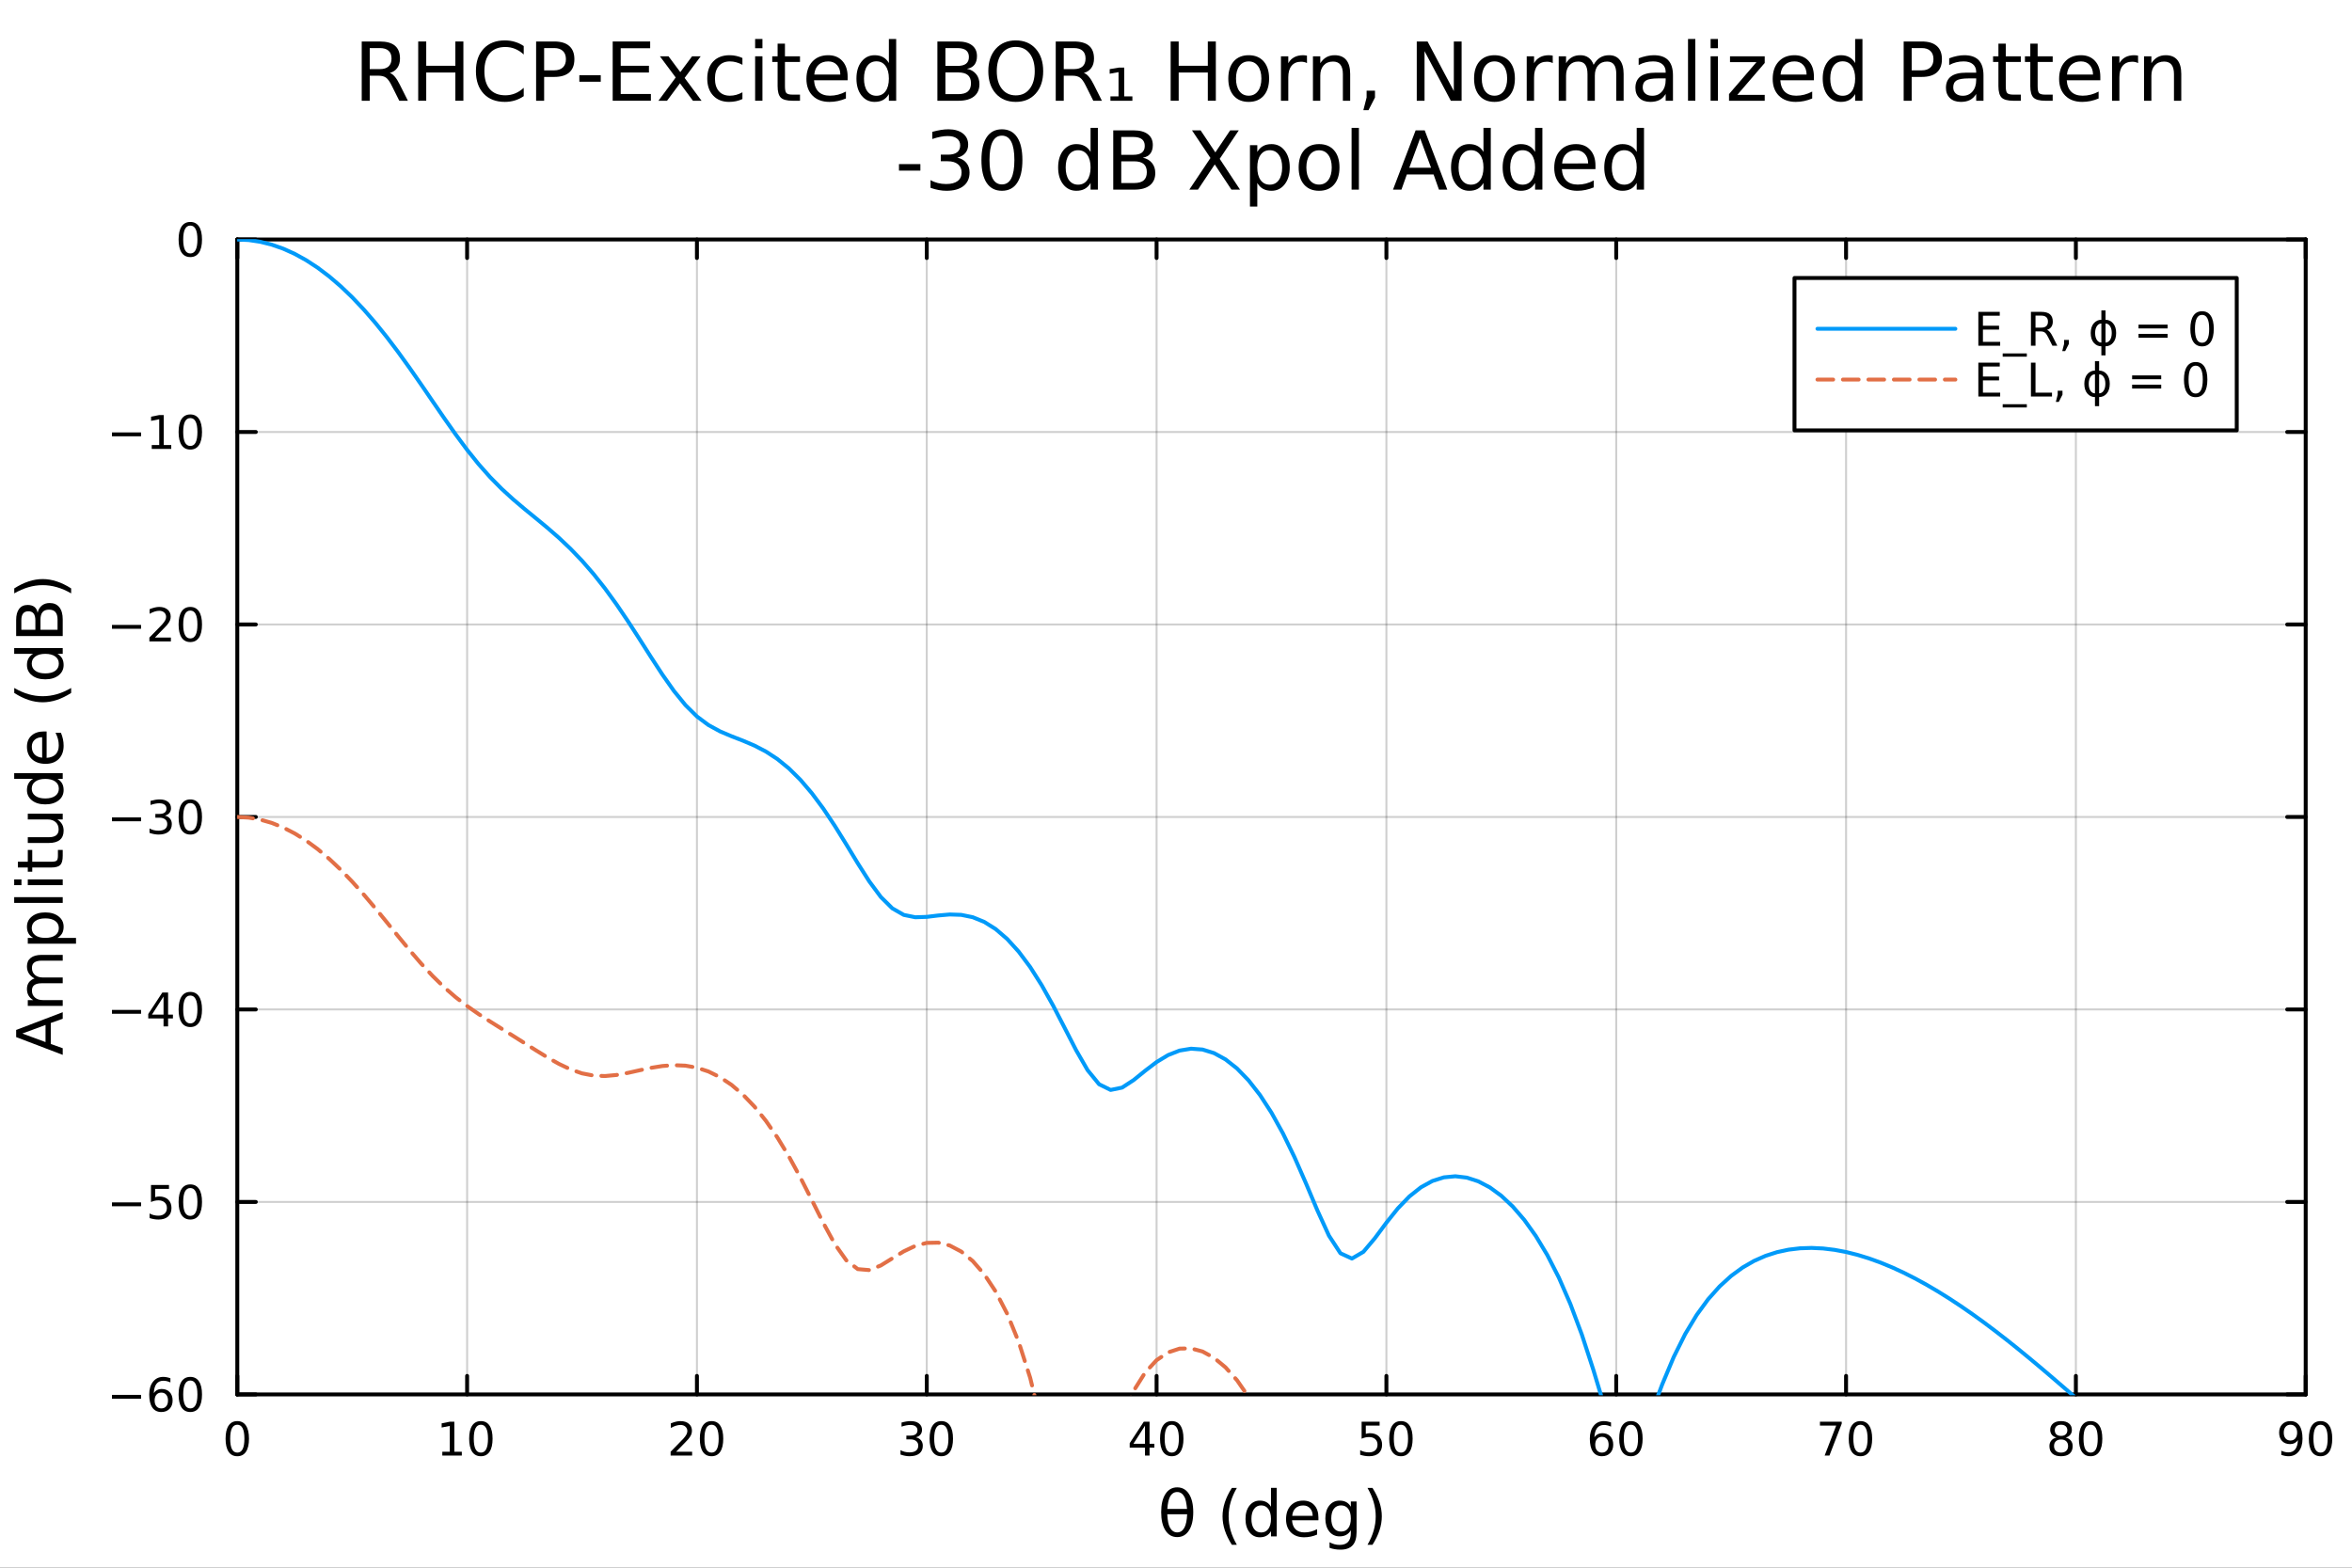 <?xml version="1.0" encoding="utf-8"?>
<svg xmlns="http://www.w3.org/2000/svg" xmlns:xlink="http://www.w3.org/1999/xlink" width="600" height="400" viewBox="0 0 2400 1600">
<rect x="0" y="0" width="2400" height="1600" fill="#333333" stroke="none"/>
<defs>
  <clipPath id="clip260">
    <rect x="0" y="0" width="2400" height="1600"/>
  </clipPath>
</defs>
<path clip-path="url(#clip260)" d="M0 1600 L2400 1600 L2400 0 L0 0  Z" fill="#ffffff" fill-rule="evenodd" fill-opacity="1"/>
<defs>
  <clipPath id="clip261">
    <rect x="480" y="0" width="1681" height="1600"/>
  </clipPath>
</defs>
<path clip-path="url(#clip260)" d="M242.135 1423.18 L2352.76 1423.18 L2352.76 244.432 L242.135 244.432  Z" fill="#ffffff" fill-rule="evenodd" fill-opacity="1"/>
<defs>
  <clipPath id="clip262">
    <rect x="242" y="244" width="2112" height="1180"/>
  </clipPath>
</defs>
<polyline clip-path="url(#clip262)" style="stroke:#000000; stroke-linecap:round; stroke-linejoin:round; stroke-width:2; stroke-opacity:0.1; fill:none" points="242.135,1423.18 242.135,244.432 "/>
<polyline clip-path="url(#clip262)" style="stroke:#000000; stroke-linecap:round; stroke-linejoin:round; stroke-width:2; stroke-opacity:0.1; fill:none" points="476.648,1423.18 476.648,244.432 "/>
<polyline clip-path="url(#clip262)" style="stroke:#000000; stroke-linecap:round; stroke-linejoin:round; stroke-width:2; stroke-opacity:0.1; fill:none" points="711.162,1423.18 711.162,244.432 "/>
<polyline clip-path="url(#clip262)" style="stroke:#000000; stroke-linecap:round; stroke-linejoin:round; stroke-width:2; stroke-opacity:0.1; fill:none" points="945.675,1423.18 945.675,244.432 "/>
<polyline clip-path="url(#clip262)" style="stroke:#000000; stroke-linecap:round; stroke-linejoin:round; stroke-width:2; stroke-opacity:0.1; fill:none" points="1180.19,1423.18 1180.19,244.432 "/>
<polyline clip-path="url(#clip262)" style="stroke:#000000; stroke-linecap:round; stroke-linejoin:round; stroke-width:2; stroke-opacity:0.1; fill:none" points="1414.7,1423.18 1414.7,244.432 "/>
<polyline clip-path="url(#clip262)" style="stroke:#000000; stroke-linecap:round; stroke-linejoin:round; stroke-width:2; stroke-opacity:0.1; fill:none" points="1649.22,1423.18 1649.22,244.432 "/>
<polyline clip-path="url(#clip262)" style="stroke:#000000; stroke-linecap:round; stroke-linejoin:round; stroke-width:2; stroke-opacity:0.1; fill:none" points="1883.73,1423.18 1883.73,244.432 "/>
<polyline clip-path="url(#clip262)" style="stroke:#000000; stroke-linecap:round; stroke-linejoin:round; stroke-width:2; stroke-opacity:0.1; fill:none" points="2118.24,1423.18 2118.24,244.432 "/>
<polyline clip-path="url(#clip262)" style="stroke:#000000; stroke-linecap:round; stroke-linejoin:round; stroke-width:2; stroke-opacity:0.1; fill:none" points="2352.76,1423.18 2352.76,244.432 "/>
<polyline clip-path="url(#clip262)" style="stroke:#000000; stroke-linecap:round; stroke-linejoin:round; stroke-width:2; stroke-opacity:0.1; fill:none" points="242.135,1423.18 242.135,244.432 "/>
<polyline clip-path="url(#clip262)" style="stroke:#000000; stroke-linecap:round; stroke-linejoin:round; stroke-width:2; stroke-opacity:0.1; fill:none" points="476.648,1423.18 476.648,244.432 "/>
<polyline clip-path="url(#clip262)" style="stroke:#000000; stroke-linecap:round; stroke-linejoin:round; stroke-width:2; stroke-opacity:0.1; fill:none" points="711.162,1423.18 711.162,244.432 "/>
<polyline clip-path="url(#clip262)" style="stroke:#000000; stroke-linecap:round; stroke-linejoin:round; stroke-width:2; stroke-opacity:0.1; fill:none" points="945.675,1423.18 945.675,244.432 "/>
<polyline clip-path="url(#clip262)" style="stroke:#000000; stroke-linecap:round; stroke-linejoin:round; stroke-width:2; stroke-opacity:0.1; fill:none" points="1180.19,1423.18 1180.19,244.432 "/>
<polyline clip-path="url(#clip262)" style="stroke:#000000; stroke-linecap:round; stroke-linejoin:round; stroke-width:2; stroke-opacity:0.1; fill:none" points="1414.7,1423.18 1414.7,244.432 "/>
<polyline clip-path="url(#clip262)" style="stroke:#000000; stroke-linecap:round; stroke-linejoin:round; stroke-width:2; stroke-opacity:0.1; fill:none" points="1649.22,1423.18 1649.22,244.432 "/>
<polyline clip-path="url(#clip262)" style="stroke:#000000; stroke-linecap:round; stroke-linejoin:round; stroke-width:2; stroke-opacity:0.1; fill:none" points="1883.73,1423.18 1883.73,244.432 "/>
<polyline clip-path="url(#clip262)" style="stroke:#000000; stroke-linecap:round; stroke-linejoin:round; stroke-width:2; stroke-opacity:0.1; fill:none" points="2118.24,1423.18 2118.24,244.432 "/>
<polyline clip-path="url(#clip262)" style="stroke:#000000; stroke-linecap:round; stroke-linejoin:round; stroke-width:2; stroke-opacity:0.1; fill:none" points="2352.76,1423.18 2352.76,244.432 "/>
<polyline clip-path="url(#clip262)" style="stroke:#000000; stroke-linecap:round; stroke-linejoin:round; stroke-width:2; stroke-opacity:0.1; fill:none" points="242.135,1423.18 2352.76,1423.18 "/>
<polyline clip-path="url(#clip262)" style="stroke:#000000; stroke-linecap:round; stroke-linejoin:round; stroke-width:2; stroke-opacity:0.1; fill:none" points="242.135,1226.72 2352.76,1226.72 "/>
<polyline clip-path="url(#clip262)" style="stroke:#000000; stroke-linecap:round; stroke-linejoin:round; stroke-width:2; stroke-opacity:0.1; fill:none" points="242.135,1030.26 2352.76,1030.26 "/>
<polyline clip-path="url(#clip262)" style="stroke:#000000; stroke-linecap:round; stroke-linejoin:round; stroke-width:2; stroke-opacity:0.1; fill:none" points="242.135,833.806 2352.76,833.806 "/>
<polyline clip-path="url(#clip262)" style="stroke:#000000; stroke-linecap:round; stroke-linejoin:round; stroke-width:2; stroke-opacity:0.1; fill:none" points="242.135,637.348 2352.76,637.348 "/>
<polyline clip-path="url(#clip262)" style="stroke:#000000; stroke-linecap:round; stroke-linejoin:round; stroke-width:2; stroke-opacity:0.1; fill:none" points="242.135,440.89 2352.76,440.89 "/>
<polyline clip-path="url(#clip262)" style="stroke:#000000; stroke-linecap:round; stroke-linejoin:round; stroke-width:2; stroke-opacity:0.1; fill:none" points="242.135,244.432 2352.76,244.432 "/>
<polyline clip-path="url(#clip262)" style="stroke:#000000; stroke-linecap:round; stroke-linejoin:round; stroke-width:2; stroke-opacity:0.1; fill:none" points="242.135,1423.18 2352.76,1423.18 "/>
<polyline clip-path="url(#clip262)" style="stroke:#000000; stroke-linecap:round; stroke-linejoin:round; stroke-width:2; stroke-opacity:0.1; fill:none" points="242.135,1226.72 2352.76,1226.72 "/>
<polyline clip-path="url(#clip262)" style="stroke:#000000; stroke-linecap:round; stroke-linejoin:round; stroke-width:2; stroke-opacity:0.1; fill:none" points="242.135,1030.26 2352.76,1030.26 "/>
<polyline clip-path="url(#clip262)" style="stroke:#000000; stroke-linecap:round; stroke-linejoin:round; stroke-width:2; stroke-opacity:0.1; fill:none" points="242.135,833.806 2352.76,833.806 "/>
<polyline clip-path="url(#clip262)" style="stroke:#000000; stroke-linecap:round; stroke-linejoin:round; stroke-width:2; stroke-opacity:0.1; fill:none" points="242.135,637.348 2352.76,637.348 "/>
<polyline clip-path="url(#clip262)" style="stroke:#000000; stroke-linecap:round; stroke-linejoin:round; stroke-width:2; stroke-opacity:0.1; fill:none" points="242.135,440.89 2352.76,440.89 "/>
<polyline clip-path="url(#clip262)" style="stroke:#000000; stroke-linecap:round; stroke-linejoin:round; stroke-width:2; stroke-opacity:0.1; fill:none" points="242.135,244.432 2352.76,244.432 "/>
<polyline clip-path="url(#clip260)" style="stroke:#000000; stroke-linecap:round; stroke-linejoin:round; stroke-width:4; stroke-opacity:1; fill:none" points="242.135,1423.18 2352.76,1423.18 "/>
<polyline clip-path="url(#clip260)" style="stroke:#000000; stroke-linecap:round; stroke-linejoin:round; stroke-width:4; stroke-opacity:1; fill:none" points="242.135,244.432 2352.76,244.432 "/>
<polyline clip-path="url(#clip260)" style="stroke:#000000; stroke-linecap:round; stroke-linejoin:round; stroke-width:4; stroke-opacity:1; fill:none" points="242.135,1423.18 242.135,1404.28 "/>
<polyline clip-path="url(#clip260)" style="stroke:#000000; stroke-linecap:round; stroke-linejoin:round; stroke-width:4; stroke-opacity:1; fill:none" points="476.648,1423.18 476.648,1404.28 "/>
<polyline clip-path="url(#clip260)" style="stroke:#000000; stroke-linecap:round; stroke-linejoin:round; stroke-width:4; stroke-opacity:1; fill:none" points="711.162,1423.18 711.162,1404.28 "/>
<polyline clip-path="url(#clip260)" style="stroke:#000000; stroke-linecap:round; stroke-linejoin:round; stroke-width:4; stroke-opacity:1; fill:none" points="945.675,1423.18 945.675,1404.28 "/>
<polyline clip-path="url(#clip260)" style="stroke:#000000; stroke-linecap:round; stroke-linejoin:round; stroke-width:4; stroke-opacity:1; fill:none" points="1180.19,1423.18 1180.19,1404.28 "/>
<polyline clip-path="url(#clip260)" style="stroke:#000000; stroke-linecap:round; stroke-linejoin:round; stroke-width:4; stroke-opacity:1; fill:none" points="1414.7,1423.18 1414.7,1404.28 "/>
<polyline clip-path="url(#clip260)" style="stroke:#000000; stroke-linecap:round; stroke-linejoin:round; stroke-width:4; stroke-opacity:1; fill:none" points="1649.22,1423.18 1649.22,1404.28 "/>
<polyline clip-path="url(#clip260)" style="stroke:#000000; stroke-linecap:round; stroke-linejoin:round; stroke-width:4; stroke-opacity:1; fill:none" points="1883.73,1423.18 1883.73,1404.28 "/>
<polyline clip-path="url(#clip260)" style="stroke:#000000; stroke-linecap:round; stroke-linejoin:round; stroke-width:4; stroke-opacity:1; fill:none" points="2118.24,1423.18 2118.24,1404.28 "/>
<polyline clip-path="url(#clip260)" style="stroke:#000000; stroke-linecap:round; stroke-linejoin:round; stroke-width:4; stroke-opacity:1; fill:none" points="2352.76,1423.18 2352.76,1404.28 "/>
<polyline clip-path="url(#clip260)" style="stroke:#000000; stroke-linecap:round; stroke-linejoin:round; stroke-width:4; stroke-opacity:1; fill:none" points="242.135,244.432 242.135,263.33 "/>
<polyline clip-path="url(#clip260)" style="stroke:#000000; stroke-linecap:round; stroke-linejoin:round; stroke-width:4; stroke-opacity:1; fill:none" points="476.648,244.432 476.648,263.33 "/>
<polyline clip-path="url(#clip260)" style="stroke:#000000; stroke-linecap:round; stroke-linejoin:round; stroke-width:4; stroke-opacity:1; fill:none" points="711.162,244.432 711.162,263.33 "/>
<polyline clip-path="url(#clip260)" style="stroke:#000000; stroke-linecap:round; stroke-linejoin:round; stroke-width:4; stroke-opacity:1; fill:none" points="945.675,244.432 945.675,263.33 "/>
<polyline clip-path="url(#clip260)" style="stroke:#000000; stroke-linecap:round; stroke-linejoin:round; stroke-width:4; stroke-opacity:1; fill:none" points="1180.19,244.432 1180.19,263.33 "/>
<polyline clip-path="url(#clip260)" style="stroke:#000000; stroke-linecap:round; stroke-linejoin:round; stroke-width:4; stroke-opacity:1; fill:none" points="1414.7,244.432 1414.7,263.33 "/>
<polyline clip-path="url(#clip260)" style="stroke:#000000; stroke-linecap:round; stroke-linejoin:round; stroke-width:4; stroke-opacity:1; fill:none" points="1649.22,244.432 1649.22,263.33 "/>
<polyline clip-path="url(#clip260)" style="stroke:#000000; stroke-linecap:round; stroke-linejoin:round; stroke-width:4; stroke-opacity:1; fill:none" points="1883.73,244.432 1883.73,263.33 "/>
<polyline clip-path="url(#clip260)" style="stroke:#000000; stroke-linecap:round; stroke-linejoin:round; stroke-width:4; stroke-opacity:1; fill:none" points="2118.24,244.432 2118.24,263.33 "/>
<polyline clip-path="url(#clip260)" style="stroke:#000000; stroke-linecap:round; stroke-linejoin:round; stroke-width:4; stroke-opacity:1; fill:none" points="2352.76,244.432 2352.76,263.33 "/>
<path clip-path="url(#clip260)" d="M242.135 1454.1 Q238.524 1454.1 236.695 1457.66 Q234.889 1461.2 234.889 1468.33 Q234.889 1475.44 236.695 1479.01 Q238.524 1482.55 242.135 1482.55 Q245.769 1482.55 247.574 1479.01 Q249.403 1475.44 249.403 1468.33 Q249.403 1461.2 247.574 1457.66 Q245.769 1454.1 242.135 1454.1 M242.135 1450.39 Q247.945 1450.39 251 1455 Q254.079 1459.58 254.079 1468.33 Q254.079 1477.06 251 1481.67 Q247.945 1486.25 242.135 1486.25 Q236.325 1486.25 233.246 1481.67 Q230.19 1477.06 230.19 1468.33 Q230.19 1459.58 233.246 1455 Q236.325 1450.39 242.135 1450.39 Z" fill="#000000" fill-rule="nonzero" fill-opacity="1" /><path clip-path="url(#clip260)" d="M451.336 1481.64 L458.975 1481.64 L458.975 1455.28 L450.664 1456.95 L450.664 1452.69 L458.928 1451.02 L463.604 1451.02 L463.604 1481.64 L471.243 1481.64 L471.243 1485.58 L451.336 1485.58 L451.336 1481.64 Z" fill="#000000" fill-rule="nonzero" fill-opacity="1" /><path clip-path="url(#clip260)" d="M490.687 1454.1 Q487.076 1454.1 485.248 1457.66 Q483.442 1461.2 483.442 1468.33 Q483.442 1475.44 485.248 1479.01 Q487.076 1482.55 490.687 1482.55 Q494.322 1482.55 496.127 1479.01 Q497.956 1475.44 497.956 1468.33 Q497.956 1461.2 496.127 1457.66 Q494.322 1454.1 490.687 1454.1 M490.687 1450.39 Q496.498 1450.39 499.553 1455 Q502.632 1459.58 502.632 1468.33 Q502.632 1477.06 499.553 1481.67 Q496.498 1486.25 490.687 1486.25 Q484.877 1486.25 481.799 1481.67 Q478.743 1477.06 478.743 1468.33 Q478.743 1459.58 481.799 1455 Q484.877 1450.39 490.687 1450.39 Z" fill="#000000" fill-rule="nonzero" fill-opacity="1" /><path clip-path="url(#clip260)" d="M689.935 1481.64 L706.254 1481.64 L706.254 1485.58 L684.31 1485.58 L684.31 1481.64 Q686.972 1478.89 691.555 1474.26 Q696.162 1469.61 697.342 1468.27 Q699.588 1465.74 700.467 1464.01 Q701.37 1462.25 701.37 1460.56 Q701.37 1457.8 699.426 1456.07 Q697.504 1454.33 694.402 1454.33 Q692.203 1454.33 689.75 1455.09 Q687.319 1455.86 684.541 1457.41 L684.541 1452.69 Q687.365 1451.55 689.819 1450.97 Q692.273 1450.39 694.31 1450.39 Q699.68 1450.39 702.875 1453.08 Q706.069 1455.77 706.069 1460.26 Q706.069 1462.39 705.259 1464.31 Q704.472 1466.2 702.365 1468.8 Q701.787 1469.47 698.685 1472.69 Q695.583 1475.88 689.935 1481.64 Z" fill="#000000" fill-rule="nonzero" fill-opacity="1" /><path clip-path="url(#clip260)" d="M726.069 1454.1 Q722.458 1454.1 720.629 1457.66 Q718.824 1461.2 718.824 1468.33 Q718.824 1475.44 720.629 1479.01 Q722.458 1482.55 726.069 1482.55 Q729.703 1482.55 731.509 1479.01 Q733.337 1475.44 733.337 1468.33 Q733.337 1461.2 731.509 1457.66 Q729.703 1454.1 726.069 1454.1 M726.069 1450.39 Q731.879 1450.39 734.935 1455 Q738.013 1459.58 738.013 1468.33 Q738.013 1477.06 734.935 1481.67 Q731.879 1486.25 726.069 1486.25 Q720.259 1486.25 717.18 1481.67 Q714.125 1477.06 714.125 1468.33 Q714.125 1459.58 717.18 1455 Q720.259 1450.39 726.069 1450.39 Z" fill="#000000" fill-rule="nonzero" fill-opacity="1" /><path clip-path="url(#clip260)" d="M934.518 1466.95 Q937.874 1467.66 939.749 1469.93 Q941.647 1472.2 941.647 1475.53 Q941.647 1480.65 938.129 1483.45 Q934.61 1486.25 928.129 1486.25 Q925.953 1486.25 923.638 1485.81 Q921.347 1485.39 918.893 1484.54 L918.893 1480.02 Q920.837 1481.16 923.152 1481.74 Q925.467 1482.32 927.99 1482.32 Q932.388 1482.32 934.68 1480.58 Q936.995 1478.84 936.995 1475.53 Q936.995 1472.48 934.842 1470.77 Q932.712 1469.03 928.893 1469.03 L924.865 1469.03 L924.865 1465.19 L929.078 1465.19 Q932.527 1465.19 934.356 1463.82 Q936.184 1462.43 936.184 1459.84 Q936.184 1457.18 934.286 1455.77 Q932.411 1454.33 928.893 1454.33 Q926.971 1454.33 924.772 1454.75 Q922.573 1455.16 919.934 1456.04 L919.934 1451.88 Q922.596 1451.14 924.911 1450.77 Q927.249 1450.39 929.309 1450.39 Q934.633 1450.39 937.735 1452.83 Q940.837 1455.23 940.837 1459.35 Q940.837 1462.22 939.194 1464.21 Q937.55 1466.18 934.518 1466.95 Z" fill="#000000" fill-rule="nonzero" fill-opacity="1" /><path clip-path="url(#clip260)" d="M960.513 1454.1 Q956.902 1454.1 955.073 1457.66 Q953.268 1461.2 953.268 1468.33 Q953.268 1475.44 955.073 1479.01 Q956.902 1482.55 960.513 1482.55 Q964.147 1482.55 965.953 1479.01 Q967.781 1475.44 967.781 1468.33 Q967.781 1461.2 965.953 1457.66 Q964.147 1454.1 960.513 1454.1 M960.513 1450.39 Q966.323 1450.39 969.379 1455 Q972.457 1459.58 972.457 1468.33 Q972.457 1477.06 969.379 1481.67 Q966.323 1486.25 960.513 1486.25 Q954.703 1486.25 951.624 1481.67 Q948.569 1477.06 948.569 1468.33 Q948.569 1459.58 951.624 1455 Q954.703 1450.39 960.513 1450.39 Z" fill="#000000" fill-rule="nonzero" fill-opacity="1" /><path clip-path="url(#clip260)" d="M1168.36 1455.09 L1156.55 1473.54 L1168.36 1473.54 L1168.36 1455.09 M1167.13 1451.02 L1173.01 1451.02 L1173.01 1473.54 L1177.94 1473.54 L1177.94 1477.43 L1173.01 1477.43 L1173.01 1485.58 L1168.36 1485.58 L1168.36 1477.43 L1152.76 1477.43 L1152.76 1472.92 L1167.13 1451.02 Z" fill="#000000" fill-rule="nonzero" fill-opacity="1" /><path clip-path="url(#clip260)" d="M1195.67 1454.1 Q1192.06 1454.1 1190.23 1457.66 Q1188.43 1461.2 1188.43 1468.33 Q1188.43 1475.44 1190.23 1479.01 Q1192.06 1482.55 1195.67 1482.55 Q1199.31 1482.55 1201.11 1479.01 Q1202.94 1475.44 1202.94 1468.33 Q1202.94 1461.2 1201.11 1457.66 Q1199.31 1454.1 1195.67 1454.1 M1195.67 1450.39 Q1201.48 1450.39 1204.54 1455 Q1207.62 1459.58 1207.62 1468.33 Q1207.62 1477.06 1204.54 1481.67 Q1201.48 1486.25 1195.67 1486.25 Q1189.86 1486.25 1186.79 1481.67 Q1183.73 1477.06 1183.73 1468.33 Q1183.73 1459.58 1186.79 1455 Q1189.86 1450.39 1195.67 1450.39 Z" fill="#000000" fill-rule="nonzero" fill-opacity="1" /><path clip-path="url(#clip260)" d="M1389.4 1451.02 L1407.76 1451.02 L1407.76 1454.96 L1393.68 1454.96 L1393.68 1463.43 Q1394.7 1463.08 1395.72 1462.92 Q1396.74 1462.73 1397.76 1462.73 Q1403.54 1462.73 1406.92 1465.9 Q1410.3 1469.08 1410.3 1474.49 Q1410.3 1480.07 1406.83 1483.17 Q1403.36 1486.25 1397.04 1486.25 Q1394.86 1486.25 1392.6 1485.88 Q1390.35 1485.51 1387.94 1484.77 L1387.94 1480.07 Q1390.03 1481.2 1392.25 1481.76 Q1394.47 1482.32 1396.95 1482.32 Q1400.95 1482.32 1403.29 1480.21 Q1405.63 1478.1 1405.63 1474.49 Q1405.63 1470.88 1403.29 1468.77 Q1400.95 1466.67 1396.95 1466.67 Q1395.07 1466.67 1393.2 1467.08 Q1391.35 1467.5 1389.4 1468.38 L1389.4 1451.02 Z" fill="#000000" fill-rule="nonzero" fill-opacity="1" /><path clip-path="url(#clip260)" d="M1429.52 1454.1 Q1425.91 1454.1 1424.08 1457.66 Q1422.27 1461.2 1422.27 1468.33 Q1422.27 1475.44 1424.08 1479.01 Q1425.91 1482.55 1429.52 1482.55 Q1433.15 1482.55 1434.96 1479.01 Q1436.79 1475.44 1436.79 1468.33 Q1436.79 1461.2 1434.96 1457.66 Q1433.15 1454.1 1429.52 1454.1 M1429.52 1450.39 Q1435.33 1450.39 1438.38 1455 Q1441.46 1459.58 1441.46 1468.33 Q1441.46 1477.06 1438.38 1481.67 Q1435.33 1486.25 1429.52 1486.25 Q1423.71 1486.25 1420.63 1481.67 Q1417.57 1477.06 1417.57 1468.33 Q1417.57 1459.58 1420.63 1455 Q1423.71 1450.39 1429.52 1450.39 Z" fill="#000000" fill-rule="nonzero" fill-opacity="1" /><path clip-path="url(#clip260)" d="M1634.62 1466.44 Q1631.47 1466.44 1629.62 1468.59 Q1627.79 1470.74 1627.79 1474.49 Q1627.79 1478.22 1629.62 1480.39 Q1631.47 1482.55 1634.62 1482.55 Q1637.77 1482.55 1639.6 1480.39 Q1641.45 1478.22 1641.45 1474.49 Q1641.45 1470.74 1639.6 1468.59 Q1637.77 1466.44 1634.62 1466.44 M1643.9 1451.78 L1643.9 1456.04 Q1642.14 1455.21 1640.34 1454.77 Q1638.56 1454.33 1636.8 1454.33 Q1632.17 1454.33 1629.71 1457.45 Q1627.28 1460.58 1626.94 1466.9 Q1628.3 1464.89 1630.36 1463.82 Q1632.42 1462.73 1634.9 1462.73 Q1640.11 1462.73 1643.12 1465.9 Q1646.15 1469.05 1646.15 1474.49 Q1646.15 1479.82 1643 1483.03 Q1639.85 1486.25 1634.62 1486.25 Q1628.63 1486.25 1625.45 1481.67 Q1622.28 1477.06 1622.28 1468.33 Q1622.28 1460.14 1626.17 1455.28 Q1630.06 1450.39 1636.61 1450.39 Q1638.37 1450.39 1640.15 1450.74 Q1641.96 1451.09 1643.9 1451.78 Z" fill="#000000" fill-rule="nonzero" fill-opacity="1" /><path clip-path="url(#clip260)" d="M1664.2 1454.1 Q1660.59 1454.1 1658.76 1457.66 Q1656.96 1461.2 1656.96 1468.33 Q1656.96 1475.44 1658.76 1479.01 Q1660.59 1482.55 1664.2 1482.55 Q1667.84 1482.55 1669.64 1479.01 Q1671.47 1475.44 1671.47 1468.33 Q1671.47 1461.2 1669.64 1457.66 Q1667.84 1454.1 1664.2 1454.1 M1664.2 1450.39 Q1670.01 1450.39 1673.07 1455 Q1676.15 1459.58 1676.15 1468.33 Q1676.15 1477.06 1673.07 1481.67 Q1670.01 1486.25 1664.2 1486.25 Q1658.39 1486.25 1655.31 1481.67 Q1652.26 1477.06 1652.26 1468.33 Q1652.26 1459.58 1655.31 1455 Q1658.39 1450.39 1664.2 1450.39 Z" fill="#000000" fill-rule="nonzero" fill-opacity="1" /><path clip-path="url(#clip260)" d="M1857.09 1451.02 L1879.31 1451.02 L1879.31 1453.01 L1866.76 1485.58 L1861.88 1485.58 L1873.68 1454.96 L1857.09 1454.96 L1857.09 1451.02 Z" fill="#000000" fill-rule="nonzero" fill-opacity="1" /><path clip-path="url(#clip260)" d="M1898.43 1454.1 Q1894.82 1454.1 1892.99 1457.66 Q1891.18 1461.2 1891.18 1468.33 Q1891.18 1475.44 1892.99 1479.01 Q1894.82 1482.55 1898.43 1482.55 Q1902.06 1482.55 1903.87 1479.01 Q1905.7 1475.44 1905.7 1468.33 Q1905.7 1461.2 1903.87 1457.66 Q1902.06 1454.1 1898.43 1454.1 M1898.43 1450.39 Q1904.24 1450.39 1907.29 1455 Q1910.37 1459.58 1910.37 1468.33 Q1910.37 1477.06 1907.29 1481.67 Q1904.24 1486.25 1898.43 1486.25 Q1892.62 1486.25 1889.54 1481.67 Q1886.48 1477.06 1886.48 1468.33 Q1886.48 1459.58 1889.54 1455 Q1892.62 1450.39 1898.43 1450.39 Z" fill="#000000" fill-rule="nonzero" fill-opacity="1" /><path clip-path="url(#clip260)" d="M2103.12 1469.17 Q2099.78 1469.17 2097.86 1470.95 Q2095.96 1472.73 2095.96 1475.86 Q2095.96 1478.98 2097.86 1480.77 Q2099.78 1482.55 2103.12 1482.55 Q2106.45 1482.55 2108.37 1480.77 Q2110.29 1478.96 2110.29 1475.86 Q2110.29 1472.73 2108.37 1470.95 Q2106.47 1469.17 2103.12 1469.17 M2098.44 1467.18 Q2095.43 1466.44 2093.74 1464.38 Q2092.07 1462.32 2092.07 1459.35 Q2092.07 1455.21 2095.01 1452.8 Q2097.98 1450.39 2103.12 1450.39 Q2108.28 1450.39 2111.22 1452.8 Q2114.16 1455.21 2114.16 1459.35 Q2114.16 1462.32 2112.47 1464.38 Q2110.8 1466.44 2107.81 1467.18 Q2111.19 1467.96 2113.07 1470.26 Q2114.97 1472.55 2114.97 1475.86 Q2114.97 1480.88 2111.89 1483.57 Q2108.83 1486.25 2103.12 1486.25 Q2097.4 1486.25 2094.32 1483.57 Q2091.26 1480.88 2091.26 1475.86 Q2091.26 1472.55 2093.16 1470.26 Q2095.06 1467.96 2098.44 1467.18 M2096.73 1459.79 Q2096.73 1462.48 2098.39 1463.98 Q2100.08 1465.49 2103.12 1465.49 Q2106.12 1465.49 2107.81 1463.98 Q2109.53 1462.48 2109.53 1459.79 Q2109.53 1457.11 2107.81 1455.6 Q2106.12 1454.1 2103.12 1454.1 Q2100.08 1454.1 2098.39 1455.6 Q2096.73 1457.11 2096.73 1459.79 Z" fill="#000000" fill-rule="nonzero" fill-opacity="1" /><path clip-path="url(#clip260)" d="M2133.28 1454.1 Q2129.67 1454.1 2127.84 1457.66 Q2126.03 1461.2 2126.03 1468.33 Q2126.03 1475.44 2127.84 1479.01 Q2129.67 1482.55 2133.28 1482.55 Q2136.91 1482.55 2138.72 1479.01 Q2140.55 1475.44 2140.55 1468.33 Q2140.55 1461.2 2138.72 1457.66 Q2136.91 1454.1 2133.28 1454.1 M2133.28 1450.39 Q2139.09 1450.39 2142.14 1455 Q2145.22 1459.58 2145.22 1468.33 Q2145.22 1477.06 2142.14 1481.67 Q2139.09 1486.25 2133.28 1486.25 Q2127.47 1486.25 2124.39 1481.67 Q2121.33 1477.06 2121.33 1468.33 Q2121.33 1459.58 2124.39 1455 Q2127.47 1450.39 2133.28 1450.39 Z" fill="#000000" fill-rule="nonzero" fill-opacity="1" /><path clip-path="url(#clip260)" d="M2327.88 1484.86 L2327.88 1480.6 Q2329.64 1481.44 2331.45 1481.88 Q2333.25 1482.32 2334.99 1482.32 Q2339.62 1482.32 2342.05 1479.21 Q2344.5 1476.09 2344.85 1469.75 Q2343.51 1471.74 2341.45 1472.8 Q2339.39 1473.87 2336.89 1473.87 Q2331.7 1473.87 2328.67 1470.74 Q2325.66 1467.59 2325.66 1462.15 Q2325.66 1456.83 2328.81 1453.61 Q2331.96 1450.39 2337.19 1450.39 Q2343.18 1450.39 2346.33 1455 Q2349.5 1459.58 2349.5 1468.33 Q2349.5 1476.51 2345.61 1481.39 Q2341.75 1486.25 2335.2 1486.25 Q2333.44 1486.25 2331.63 1485.9 Q2329.83 1485.56 2327.88 1484.86 M2337.19 1470.21 Q2340.34 1470.21 2342.17 1468.06 Q2344.02 1465.9 2344.02 1462.15 Q2344.02 1458.43 2342.17 1456.27 Q2340.34 1454.1 2337.19 1454.1 Q2334.04 1454.1 2332.19 1456.27 Q2330.36 1458.43 2330.36 1462.15 Q2330.36 1465.9 2332.19 1468.06 Q2334.04 1470.21 2337.19 1470.21 Z" fill="#000000" fill-rule="nonzero" fill-opacity="1" /><path clip-path="url(#clip260)" d="M2367.91 1454.1 Q2364.3 1454.1 2362.47 1457.66 Q2360.66 1461.2 2360.66 1468.33 Q2360.66 1475.44 2362.47 1479.01 Q2364.3 1482.55 2367.91 1482.55 Q2371.54 1482.55 2373.35 1479.01 Q2375.17 1475.44 2375.17 1468.33 Q2375.17 1461.2 2373.35 1457.66 Q2371.54 1454.1 2367.91 1454.1 M2367.91 1450.39 Q2373.72 1450.39 2376.77 1455 Q2379.85 1459.58 2379.85 1468.33 Q2379.85 1477.06 2376.77 1481.67 Q2373.72 1486.25 2367.91 1486.25 Q2362.1 1486.25 2359.02 1481.67 Q2355.96 1477.06 2355.96 1468.33 Q2355.96 1459.58 2359.02 1455 Q2362.1 1450.39 2367.91 1450.39 Z" fill="#000000" fill-rule="nonzero" fill-opacity="1" /><path clip-path="url(#clip260)" d="M1211.37 1545.45 L1191.09 1545.45 Q1191.57 1554.96 1193.76 1559 Q1196.5 1563.97 1201.24 1563.97 Q1206.02 1563.97 1208.66 1558.97 Q1210.98 1554.58 1211.37 1545.45 M1211.27 1540.03 Q1210.38 1531 1208.66 1527.81 Q1205.92 1522.78 1201.24 1522.78 Q1196.37 1522.78 1193.8 1527.75 Q1191.76 1531.76 1191.15 1540.03 L1211.27 1540.03 M1201.24 1518.01 Q1208.88 1518.01 1213.24 1524.76 Q1217.6 1531.47 1217.6 1543.38 Q1217.6 1555.25 1213.24 1562 Q1208.88 1568.78 1201.24 1568.78 Q1193.57 1568.78 1189.24 1562 Q1184.88 1555.25 1184.88 1543.38 Q1184.88 1531.47 1189.24 1524.76 Q1193.57 1518.01 1201.24 1518.01 Z" fill="#000000" fill-rule="nonzero" fill-opacity="1" /><path clip-path="url(#clip260)" d="M1262.1 1518.58 Q1257.83 1525.9 1255.77 1533.06 Q1253.7 1540.23 1253.7 1547.58 Q1253.7 1554.93 1255.77 1562.16 Q1257.87 1569.35 1262.1 1576.64 L1257.01 1576.64 Q1252.23 1569.16 1249.85 1561.93 Q1247.49 1554.71 1247.49 1547.58 Q1247.49 1540.48 1249.85 1533.29 Q1252.2 1526.09 1257.01 1518.58 L1262.1 1518.58 Z" fill="#000000" fill-rule="nonzero" fill-opacity="1" /><path clip-path="url(#clip260)" d="M1296.92 1537.81 L1296.92 1518.52 L1302.78 1518.52 L1302.78 1568.04 L1296.92 1568.04 L1296.92 1562.7 Q1295.07 1565.88 1292.24 1567.44 Q1289.44 1568.97 1285.49 1568.97 Q1279.03 1568.97 1274.96 1563.81 Q1270.92 1558.65 1270.92 1550.25 Q1270.92 1541.85 1274.96 1536.69 Q1279.03 1531.54 1285.49 1531.54 Q1289.44 1531.54 1292.24 1533.1 Q1295.07 1534.62 1296.92 1537.81 M1276.96 1550.25 Q1276.96 1556.71 1279.61 1560.4 Q1282.28 1564.07 1286.93 1564.07 Q1291.57 1564.07 1294.25 1560.4 Q1296.92 1556.71 1296.92 1550.25 Q1296.92 1543.79 1294.25 1540.13 Q1291.57 1536.44 1286.93 1536.44 Q1282.28 1536.44 1279.61 1540.13 Q1276.96 1543.79 1276.96 1550.25 Z" fill="#000000" fill-rule="nonzero" fill-opacity="1" /><path clip-path="url(#clip260)" d="M1345.33 1548.76 L1345.33 1551.62 L1318.4 1551.62 Q1318.79 1557.67 1322.03 1560.85 Q1325.31 1564 1331.14 1564 Q1334.51 1564 1337.66 1563.17 Q1340.84 1562.35 1343.96 1560.69 L1343.96 1566.23 Q1340.81 1567.57 1337.5 1568.27 Q1334.19 1568.97 1330.79 1568.97 Q1322.26 1568.97 1317.26 1564 Q1312.29 1559.04 1312.29 1550.57 Q1312.29 1541.82 1317 1536.69 Q1321.75 1531.54 1329.77 1531.54 Q1336.96 1531.54 1341.13 1536.18 Q1345.33 1540.8 1345.33 1548.76 M1339.47 1547.04 Q1339.41 1542.23 1336.77 1539.37 Q1334.16 1536.5 1329.83 1536.5 Q1324.93 1536.5 1321.97 1539.27 Q1319.04 1542.04 1318.6 1547.07 L1339.47 1547.04 Z" fill="#000000" fill-rule="nonzero" fill-opacity="1" /><path clip-path="url(#clip260)" d="M1378.4 1549.81 Q1378.4 1543.44 1375.76 1539.94 Q1373.15 1536.44 1368.41 1536.44 Q1363.7 1536.44 1361.05 1539.94 Q1358.44 1543.44 1358.44 1549.81 Q1358.44 1556.14 1361.05 1559.64 Q1363.7 1563.14 1368.41 1563.14 Q1373.15 1563.14 1375.76 1559.64 Q1378.4 1556.14 1378.4 1549.81 M1384.26 1563.62 Q1384.26 1572.72 1380.22 1577.15 Q1376.17 1581.6 1367.83 1581.6 Q1364.75 1581.6 1362.01 1581.13 Q1359.27 1580.68 1356.69 1579.72 L1356.69 1574.03 Q1359.27 1575.43 1361.79 1576.1 Q1364.3 1576.76 1366.91 1576.76 Q1372.67 1576.76 1375.54 1573.74 Q1378.4 1570.75 1378.4 1564.67 L1378.4 1561.77 Q1376.59 1564.92 1373.75 1566.48 Q1370.92 1568.04 1366.97 1568.04 Q1360.42 1568.04 1356.41 1563.05 Q1352.4 1558.05 1352.4 1549.81 Q1352.4 1541.53 1356.41 1536.53 Q1360.42 1531.54 1366.97 1531.54 Q1370.92 1531.54 1373.75 1533.1 Q1376.59 1534.66 1378.4 1537.81 L1378.4 1532.4 L1384.26 1532.4 L1384.26 1563.62 Z" fill="#000000" fill-rule="nonzero" fill-opacity="1" /><path clip-path="url(#clip260)" d="M1395.4 1518.58 L1400.49 1518.58 Q1405.26 1526.09 1407.62 1533.29 Q1410.01 1540.48 1410.01 1547.58 Q1410.01 1554.71 1407.62 1561.93 Q1405.26 1569.16 1400.49 1576.64 L1395.4 1576.64 Q1399.63 1569.35 1401.7 1562.16 Q1403.8 1554.93 1403.8 1547.58 Q1403.8 1540.23 1401.7 1533.06 Q1399.63 1525.9 1395.4 1518.58 Z" fill="#000000" fill-rule="nonzero" fill-opacity="1" /><polyline clip-path="url(#clip260)" style="stroke:#000000; stroke-linecap:round; stroke-linejoin:round; stroke-width:4; stroke-opacity:1; fill:none" points="242.135,1423.18 242.135,244.432 "/>
<polyline clip-path="url(#clip260)" style="stroke:#000000; stroke-linecap:round; stroke-linejoin:round; stroke-width:4; stroke-opacity:1; fill:none" points="2352.76,1423.18 2352.76,244.432 "/>
<polyline clip-path="url(#clip260)" style="stroke:#000000; stroke-linecap:round; stroke-linejoin:round; stroke-width:4; stroke-opacity:1; fill:none" points="242.135,1423.18 261.032,1423.18 "/>
<polyline clip-path="url(#clip260)" style="stroke:#000000; stroke-linecap:round; stroke-linejoin:round; stroke-width:4; stroke-opacity:1; fill:none" points="242.135,1226.72 261.032,1226.72 "/>
<polyline clip-path="url(#clip260)" style="stroke:#000000; stroke-linecap:round; stroke-linejoin:round; stroke-width:4; stroke-opacity:1; fill:none" points="242.135,1030.26 261.032,1030.26 "/>
<polyline clip-path="url(#clip260)" style="stroke:#000000; stroke-linecap:round; stroke-linejoin:round; stroke-width:4; stroke-opacity:1; fill:none" points="242.135,833.806 261.032,833.806 "/>
<polyline clip-path="url(#clip260)" style="stroke:#000000; stroke-linecap:round; stroke-linejoin:round; stroke-width:4; stroke-opacity:1; fill:none" points="242.135,637.348 261.032,637.348 "/>
<polyline clip-path="url(#clip260)" style="stroke:#000000; stroke-linecap:round; stroke-linejoin:round; stroke-width:4; stroke-opacity:1; fill:none" points="242.135,440.89 261.032,440.89 "/>
<polyline clip-path="url(#clip260)" style="stroke:#000000; stroke-linecap:round; stroke-linejoin:round; stroke-width:4; stroke-opacity:1; fill:none" points="242.135,244.432 261.032,244.432 "/>
<polyline clip-path="url(#clip260)" style="stroke:#000000; stroke-linecap:round; stroke-linejoin:round; stroke-width:4; stroke-opacity:1; fill:none" points="2352.76,1423.18 2333.86,1423.18 "/>
<polyline clip-path="url(#clip260)" style="stroke:#000000; stroke-linecap:round; stroke-linejoin:round; stroke-width:4; stroke-opacity:1; fill:none" points="2352.76,1226.72 2333.86,1226.72 "/>
<polyline clip-path="url(#clip260)" style="stroke:#000000; stroke-linecap:round; stroke-linejoin:round; stroke-width:4; stroke-opacity:1; fill:none" points="2352.76,1030.26 2333.86,1030.26 "/>
<polyline clip-path="url(#clip260)" style="stroke:#000000; stroke-linecap:round; stroke-linejoin:round; stroke-width:4; stroke-opacity:1; fill:none" points="2352.76,833.806 2333.86,833.806 "/>
<polyline clip-path="url(#clip260)" style="stroke:#000000; stroke-linecap:round; stroke-linejoin:round; stroke-width:4; stroke-opacity:1; fill:none" points="2352.76,637.348 2333.86,637.348 "/>
<polyline clip-path="url(#clip260)" style="stroke:#000000; stroke-linecap:round; stroke-linejoin:round; stroke-width:4; stroke-opacity:1; fill:none" points="2352.76,440.89 2333.86,440.89 "/>
<polyline clip-path="url(#clip260)" style="stroke:#000000; stroke-linecap:round; stroke-linejoin:round; stroke-width:4; stroke-opacity:1; fill:none" points="2352.76,244.432 2333.86,244.432 "/>
<path clip-path="url(#clip260)" d="M114.26 1423.63 L143.936 1423.63 L143.936 1427.57 L114.26 1427.57 L114.26 1423.63 Z" fill="#000000" fill-rule="nonzero" fill-opacity="1" /><path clip-path="url(#clip260)" d="M164.607 1421.32 Q161.459 1421.32 159.607 1423.47 Q157.778 1425.62 157.778 1429.37 Q157.778 1433.1 159.607 1435.27 Q161.459 1437.43 164.607 1437.43 Q167.755 1437.43 169.584 1435.27 Q171.436 1433.1 171.436 1429.37 Q171.436 1425.62 169.584 1423.47 Q167.755 1421.32 164.607 1421.32 M173.889 1406.66 L173.889 1410.92 Q172.13 1410.09 170.325 1409.65 Q168.542 1409.21 166.783 1409.21 Q162.153 1409.21 159.7 1412.33 Q157.269 1415.46 156.922 1421.78 Q158.288 1419.77 160.348 1418.7 Q162.408 1417.61 164.885 1417.61 Q170.093 1417.61 173.102 1420.78 Q176.135 1423.93 176.135 1429.37 Q176.135 1434.7 172.987 1437.91 Q169.839 1441.13 164.607 1441.13 Q158.612 1441.13 155.44 1436.55 Q152.269 1431.94 152.269 1423.21 Q152.269 1415.02 156.158 1410.16 Q160.047 1405.27 166.598 1405.27 Q168.357 1405.27 170.139 1405.62 Q171.945 1405.97 173.889 1406.66 Z" fill="#000000" fill-rule="nonzero" fill-opacity="1" /><path clip-path="url(#clip260)" d="M194.19 1408.98 Q190.579 1408.98 188.75 1412.54 Q186.945 1416.08 186.945 1423.21 Q186.945 1430.32 188.75 1433.89 Q190.579 1437.43 194.19 1437.43 Q197.825 1437.43 199.63 1433.89 Q201.459 1430.32 201.459 1423.21 Q201.459 1416.08 199.63 1412.54 Q197.825 1408.98 194.19 1408.98 M194.19 1405.27 Q200 1405.27 203.056 1409.88 Q206.135 1414.46 206.135 1423.21 Q206.135 1431.94 203.056 1436.55 Q200 1441.13 194.19 1441.13 Q188.38 1441.13 185.301 1436.55 Q182.246 1431.94 182.246 1423.21 Q182.246 1414.46 185.301 1409.88 Q188.38 1405.27 194.19 1405.27 Z" fill="#000000" fill-rule="nonzero" fill-opacity="1" /><path clip-path="url(#clip260)" d="M114.26 1227.17 L143.936 1227.17 L143.936 1231.11 L114.26 1231.11 L114.26 1227.17 Z" fill="#000000" fill-rule="nonzero" fill-opacity="1" /><path clip-path="url(#clip260)" d="M154.075 1209.44 L172.431 1209.44 L172.431 1213.38 L158.357 1213.38 L158.357 1221.85 Q159.376 1221.5 160.394 1221.34 Q161.413 1221.15 162.431 1221.15 Q168.218 1221.15 171.598 1224.33 Q174.977 1227.5 174.977 1232.91 Q174.977 1238.49 171.505 1241.59 Q168.033 1244.67 161.714 1244.67 Q159.538 1244.67 157.269 1244.3 Q155.024 1243.93 152.616 1243.19 L152.616 1238.49 Q154.7 1239.63 156.922 1240.18 Q159.144 1240.74 161.621 1240.74 Q165.626 1240.74 167.964 1238.63 Q170.302 1236.53 170.302 1232.91 Q170.302 1229.3 167.964 1227.2 Q165.626 1225.09 161.621 1225.09 Q159.746 1225.09 157.871 1225.51 Q156.019 1225.92 154.075 1226.8 L154.075 1209.44 Z" fill="#000000" fill-rule="nonzero" fill-opacity="1" /><path clip-path="url(#clip260)" d="M194.19 1212.52 Q190.579 1212.52 188.75 1216.09 Q186.945 1219.63 186.945 1226.76 Q186.945 1233.86 188.75 1237.43 Q190.579 1240.97 194.19 1240.97 Q197.825 1240.97 199.63 1237.43 Q201.459 1233.86 201.459 1226.76 Q201.459 1219.63 199.63 1216.09 Q197.825 1212.52 194.19 1212.52 M194.19 1208.82 Q200 1208.82 203.056 1213.42 Q206.135 1218.01 206.135 1226.76 Q206.135 1235.48 203.056 1240.09 Q200 1244.67 194.19 1244.67 Q188.38 1244.67 185.301 1240.09 Q182.246 1235.48 182.246 1226.76 Q182.246 1218.01 185.301 1213.42 Q188.38 1208.82 194.19 1208.82 Z" fill="#000000" fill-rule="nonzero" fill-opacity="1" /><path clip-path="url(#clip260)" d="M114.26 1030.72 L143.936 1030.72 L143.936 1034.65 L114.26 1034.65 L114.26 1030.72 Z" fill="#000000" fill-rule="nonzero" fill-opacity="1" /><path clip-path="url(#clip260)" d="M166.876 1017.06 L155.07 1035.51 L166.876 1035.51 L166.876 1017.06 M165.649 1012.98 L171.528 1012.98 L171.528 1035.51 L176.459 1035.51 L176.459 1039.4 L171.528 1039.4 L171.528 1047.54 L166.876 1047.54 L166.876 1039.4 L151.274 1039.4 L151.274 1034.88 L165.649 1012.98 Z" fill="#000000" fill-rule="nonzero" fill-opacity="1" /><path clip-path="url(#clip260)" d="M194.19 1016.06 Q190.579 1016.06 188.75 1019.63 Q186.945 1023.17 186.945 1030.3 Q186.945 1037.41 188.75 1040.97 Q190.579 1044.51 194.19 1044.51 Q197.825 1044.51 199.63 1040.97 Q201.459 1037.41 201.459 1030.3 Q201.459 1023.17 199.63 1019.63 Q197.825 1016.06 194.19 1016.06 M194.19 1012.36 Q200 1012.36 203.056 1016.97 Q206.135 1021.55 206.135 1030.3 Q206.135 1039.03 203.056 1043.63 Q200 1048.22 194.19 1048.22 Q188.38 1048.22 185.301 1043.63 Q182.246 1039.03 182.246 1030.3 Q182.246 1021.55 185.301 1016.97 Q188.38 1012.36 194.19 1012.36 Z" fill="#000000" fill-rule="nonzero" fill-opacity="1" /><path clip-path="url(#clip260)" d="M114.26 834.257 L143.936 834.257 L143.936 838.193 L114.26 838.193 L114.26 834.257 Z" fill="#000000" fill-rule="nonzero" fill-opacity="1" /><path clip-path="url(#clip260)" d="M168.195 832.452 Q171.552 833.169 173.427 835.438 Q175.325 837.706 175.325 841.04 Q175.325 846.155 171.806 848.956 Q168.288 851.757 161.806 851.757 Q159.63 851.757 157.315 851.317 Q155.024 850.901 152.57 850.044 L152.57 845.53 Q154.515 846.665 156.829 847.243 Q159.144 847.822 161.667 847.822 Q166.065 847.822 168.357 846.086 Q170.672 844.35 170.672 841.04 Q170.672 837.984 168.519 836.271 Q166.39 834.535 162.57 834.535 L158.542 834.535 L158.542 830.693 L162.755 830.693 Q166.204 830.693 168.033 829.327 Q169.862 827.938 169.862 825.345 Q169.862 822.683 167.964 821.271 Q166.089 819.836 162.57 819.836 Q160.649 819.836 158.45 820.253 Q156.251 820.669 153.612 821.549 L153.612 817.382 Q156.274 816.642 158.589 816.271 Q160.927 815.901 162.987 815.901 Q168.311 815.901 171.413 818.332 Q174.514 820.739 174.514 824.859 Q174.514 827.73 172.871 829.72 Q171.227 831.688 168.195 832.452 Z" fill="#000000" fill-rule="nonzero" fill-opacity="1" /><path clip-path="url(#clip260)" d="M194.19 819.605 Q190.579 819.605 188.75 823.169 Q186.945 826.711 186.945 833.841 Q186.945 840.947 188.75 844.512 Q190.579 848.054 194.19 848.054 Q197.825 848.054 199.63 844.512 Q201.459 840.947 201.459 833.841 Q201.459 826.711 199.63 823.169 Q197.825 819.605 194.19 819.605 M194.19 815.901 Q200 815.901 203.056 820.507 Q206.135 825.091 206.135 833.841 Q206.135 842.568 203.056 847.174 Q200 851.757 194.19 851.757 Q188.38 851.757 185.301 847.174 Q182.246 842.568 182.246 833.841 Q182.246 825.091 185.301 820.507 Q188.38 815.901 194.19 815.901 Z" fill="#000000" fill-rule="nonzero" fill-opacity="1" /><path clip-path="url(#clip260)" d="M114.26 637.799 L143.936 637.799 L143.936 641.735 L114.26 641.735 L114.26 637.799 Z" fill="#000000" fill-rule="nonzero" fill-opacity="1" /><path clip-path="url(#clip260)" d="M158.056 650.693 L174.376 650.693 L174.376 654.628 L152.431 654.628 L152.431 650.693 Q155.093 647.938 159.677 643.309 Q164.283 638.656 165.464 637.313 Q167.709 634.79 168.589 633.054 Q169.491 631.295 169.491 629.605 Q169.491 626.85 167.547 625.114 Q165.626 623.378 162.524 623.378 Q160.325 623.378 157.871 624.142 Q155.44 624.906 152.663 626.457 L152.663 621.735 Q155.487 620.6 157.94 620.022 Q160.394 619.443 162.431 619.443 Q167.802 619.443 170.996 622.128 Q174.19 624.813 174.19 629.304 Q174.19 631.434 173.38 633.355 Q172.593 635.253 170.487 637.846 Q169.908 638.517 166.806 641.735 Q163.704 644.929 158.056 650.693 Z" fill="#000000" fill-rule="nonzero" fill-opacity="1" /><path clip-path="url(#clip260)" d="M194.19 623.147 Q190.579 623.147 188.75 626.712 Q186.945 630.253 186.945 637.383 Q186.945 644.489 188.75 648.054 Q190.579 651.596 194.19 651.596 Q197.825 651.596 199.63 648.054 Q201.459 644.489 201.459 637.383 Q201.459 630.253 199.63 626.712 Q197.825 623.147 194.19 623.147 M194.19 619.443 Q200 619.443 203.056 624.049 Q206.135 628.633 206.135 637.383 Q206.135 646.11 203.056 650.716 Q200 655.299 194.19 655.299 Q188.38 655.299 185.301 650.716 Q182.246 646.11 182.246 637.383 Q182.246 628.633 185.301 624.049 Q188.38 619.443 194.19 619.443 Z" fill="#000000" fill-rule="nonzero" fill-opacity="1" /><path clip-path="url(#clip260)" d="M114.26 441.341 L143.936 441.341 L143.936 445.277 L114.26 445.277 L114.26 441.341 Z" fill="#000000" fill-rule="nonzero" fill-opacity="1" /><path clip-path="url(#clip260)" d="M154.839 454.235 L162.477 454.235 L162.477 427.869 L154.167 429.536 L154.167 425.277 L162.431 423.61 L167.107 423.61 L167.107 454.235 L174.746 454.235 L174.746 458.17 L154.839 458.17 L154.839 454.235 Z" fill="#000000" fill-rule="nonzero" fill-opacity="1" /><path clip-path="url(#clip260)" d="M194.19 426.689 Q190.579 426.689 188.75 430.254 Q186.945 433.795 186.945 440.925 Q186.945 448.031 188.75 451.596 Q190.579 455.138 194.19 455.138 Q197.825 455.138 199.63 451.596 Q201.459 448.031 201.459 440.925 Q201.459 433.795 199.63 430.254 Q197.825 426.689 194.19 426.689 M194.19 422.985 Q200 422.985 203.056 427.592 Q206.135 432.175 206.135 440.925 Q206.135 449.652 203.056 454.258 Q200 458.841 194.19 458.841 Q188.38 458.841 185.301 454.258 Q182.246 449.652 182.246 440.925 Q182.246 432.175 185.301 427.592 Q188.38 422.985 194.19 422.985 Z" fill="#000000" fill-rule="nonzero" fill-opacity="1" /><path clip-path="url(#clip260)" d="M194.19 230.231 Q190.579 230.231 188.75 233.796 Q186.945 237.337 186.945 244.467 Q186.945 251.573 188.75 255.138 Q190.579 258.68 194.19 258.68 Q197.825 258.68 199.63 255.138 Q201.459 251.573 201.459 244.467 Q201.459 237.337 199.63 233.796 Q197.825 230.231 194.19 230.231 M194.19 226.527 Q200 226.527 203.056 231.134 Q206.135 235.717 206.135 244.467 Q206.135 253.194 203.056 257.8 Q200 262.383 194.19 262.383 Q188.38 262.383 185.301 257.8 Q182.246 253.194 182.246 244.467 Q182.246 235.717 185.301 231.134 Q188.38 226.527 194.19 226.527 Z" fill="#000000" fill-rule="nonzero" fill-opacity="1" /><path clip-path="url(#clip260)" d="M22.818 1054.84 L46.467 1063.56 L46.467 1046.09 L22.818 1054.84 M16.484 1058.47 L16.484 1051.18 L64.004 1033.07 L64.004 1039.75 L51.814 1044.08 L51.814 1065.5 L64.004 1069.83 L64.004 1076.61 L16.484 1058.47 Z" fill="#000000" fill-rule="nonzero" fill-opacity="1" /><path clip-path="url(#clip260)" d="M35.199 998.63 Q31.253 996.434 29.375 993.378 Q27.497 990.323 27.497 986.185 Q27.497 980.615 31.412 977.591 Q35.295 974.568 42.488 974.568 L64.004 974.568 L64.004 980.456 L42.679 980.456 Q37.555 980.456 35.072 982.27 Q32.589 984.084 32.589 987.808 Q32.589 992.36 35.613 995.002 Q38.637 997.643 43.857 997.643 L64.004 997.643 L64.004 1003.53 L42.679 1003.53 Q37.523 1003.53 35.072 1005.35 Q32.589 1007.16 32.589 1010.95 Q32.589 1015.44 35.645 1018.08 Q38.669 1020.72 43.857 1020.72 L64.004 1020.72 L64.004 1026.61 L28.356 1026.61 L28.356 1020.72 L33.894 1020.72 Q30.616 1018.71 29.056 1015.91 Q27.497 1013.11 27.497 1009.26 Q27.497 1005.38 29.47 1002.67 Q31.444 999.935 35.199 998.63 Z" fill="#000000" fill-rule="nonzero" fill-opacity="1" /><path clip-path="url(#clip260)" d="M58.657 957.221 L77.563 957.221 L77.563 963.109 L28.356 963.109 L28.356 957.221 L33.767 957.221 Q30.584 955.375 29.056 952.574 Q27.497 949.741 27.497 945.827 Q27.497 939.333 32.653 935.291 Q37.809 931.217 46.212 931.217 Q54.615 931.217 59.771 935.291 Q64.927 939.333 64.927 945.827 Q64.927 949.741 63.399 952.574 Q61.84 955.375 58.657 957.221 M46.212 937.296 Q39.751 937.296 36.09 939.97 Q32.398 942.612 32.398 947.259 Q32.398 951.906 36.09 954.579 Q39.751 957.221 46.212 957.221 Q52.673 957.221 56.365 954.579 Q60.026 951.906 60.026 947.259 Q60.026 942.612 56.365 939.97 Q52.673 937.296 46.212 937.296 Z" fill="#000000" fill-rule="nonzero" fill-opacity="1" /><path clip-path="url(#clip260)" d="M14.479 921.51 L14.479 915.653 L64.004 915.653 L64.004 921.51 L14.479 921.51 Z" fill="#000000" fill-rule="nonzero" fill-opacity="1" /><path clip-path="url(#clip260)" d="M28.356 903.399 L28.356 897.543 L64.004 897.543 L64.004 903.399 L28.356 903.399 M14.479 903.399 L14.479 897.543 L21.895 897.543 L21.895 903.399 L14.479 903.399 Z" fill="#000000" fill-rule="nonzero" fill-opacity="1" /><path clip-path="url(#clip260)" d="M18.235 879.496 L28.356 879.496 L28.356 867.433 L32.908 867.433 L32.908 879.496 L52.259 879.496 Q56.62 879.496 57.861 878.318 Q59.103 877.109 59.103 873.448 L59.103 867.433 L64.004 867.433 L64.004 873.448 Q64.004 880.228 61.49 882.806 Q58.943 885.384 52.259 885.384 L32.908 885.384 L32.908 889.681 L28.356 889.681 L28.356 885.384 L18.235 885.384 L18.235 879.496 Z" fill="#000000" fill-rule="nonzero" fill-opacity="1" /><path clip-path="url(#clip260)" d="M49.936 860.335 L28.356 860.335 L28.356 854.479 L49.713 854.479 Q54.774 854.479 57.32 852.505 Q59.835 850.532 59.835 846.585 Q59.835 841.843 56.811 839.105 Q53.787 836.336 48.567 836.336 L28.356 836.336 L28.356 830.48 L64.004 830.48 L64.004 836.336 L58.53 836.336 Q61.776 838.469 63.368 841.302 Q64.927 844.103 64.927 847.826 Q64.927 853.969 61.108 857.152 Q57.288 860.335 49.936 860.335 M27.497 845.598 L27.497 845.598 Z" fill="#000000" fill-rule="nonzero" fill-opacity="1" /><path clip-path="url(#clip260)" d="M33.767 794.959 L14.479 794.959 L14.479 789.103 L64.004 789.103 L64.004 794.959 L58.657 794.959 Q61.84 796.805 63.399 799.638 Q64.927 802.439 64.927 806.386 Q64.927 812.847 59.771 816.921 Q54.615 820.963 46.212 820.963 Q37.809 820.963 32.653 816.921 Q27.497 812.847 27.497 806.386 Q27.497 802.439 29.056 799.638 Q30.584 796.805 33.767 794.959 M46.212 814.916 Q52.673 814.916 56.365 812.274 Q60.026 809.6 60.026 804.953 Q60.026 800.306 56.365 797.633 Q52.673 794.959 46.212 794.959 Q39.751 794.959 36.09 797.633 Q32.398 800.306 32.398 804.953 Q32.398 809.6 36.09 812.274 Q39.751 814.916 46.212 814.916 Z" fill="#000000" fill-rule="nonzero" fill-opacity="1" /><path clip-path="url(#clip260)" d="M44.716 746.548 L47.581 746.548 L47.581 773.475 Q53.628 773.093 56.811 769.847 Q59.962 766.568 59.962 760.744 Q59.962 757.37 59.134 754.219 Q58.307 751.036 56.652 747.917 L62.19 747.917 Q63.527 751.068 64.227 754.378 Q64.927 757.688 64.927 761.094 Q64.927 769.624 59.962 774.621 Q54.997 779.586 46.53 779.586 Q37.777 779.586 32.653 774.875 Q27.497 770.133 27.497 762.112 Q27.497 754.919 32.144 750.749 Q36.759 746.548 44.716 746.548 M42.997 752.405 Q38.191 752.468 35.327 755.11 Q32.462 757.72 32.462 762.049 Q32.462 766.95 35.231 769.91 Q38 772.838 43.029 773.284 L42.997 752.405 Z" fill="#000000" fill-rule="nonzero" fill-opacity="1" /><path clip-path="url(#clip260)" d="M14.543 702.147 Q21.863 706.412 29.025 708.481 Q36.186 710.55 43.538 710.55 Q50.891 710.55 58.116 708.481 Q65.309 706.38 72.598 702.147 L72.598 707.24 Q65.118 712.014 57.893 714.401 Q50.668 716.757 43.538 716.757 Q36.441 716.757 29.247 714.401 Q22.054 712.046 14.543 707.24 L14.543 702.147 Z" fill="#000000" fill-rule="nonzero" fill-opacity="1" /><path clip-path="url(#clip260)" d="M33.767 667.327 L14.479 667.327 L14.479 661.47 L64.004 661.47 L64.004 667.327 L58.657 667.327 Q61.84 669.173 63.399 672.006 Q64.927 674.807 64.927 678.753 Q64.927 685.214 59.771 689.289 Q54.615 693.331 46.212 693.331 Q37.809 693.331 32.653 689.289 Q27.497 685.214 27.497 678.753 Q27.497 674.807 29.056 672.006 Q30.584 669.173 33.767 667.327 M46.212 687.283 Q52.673 687.283 56.365 684.642 Q60.026 681.968 60.026 677.321 Q60.026 672.674 56.365 670 Q52.673 667.327 46.212 667.327 Q39.751 667.327 36.09 670 Q32.398 672.674 32.398 677.321 Q32.398 681.968 36.09 684.642 Q39.751 687.283 46.212 687.283 Z" fill="#000000" fill-rule="nonzero" fill-opacity="1" /><path clip-path="url(#clip260)" d="M41.31 642.723 L58.721 642.723 L58.721 632.411 Q58.721 627.223 56.588 624.74 Q54.424 622.226 50 622.226 Q45.544 622.226 43.443 624.74 Q41.31 627.223 41.31 632.411 L41.31 642.723 M21.768 642.723 L36.09 642.723 L36.09 633.207 Q36.09 628.496 34.34 626.204 Q32.558 623.881 28.929 623.881 Q25.332 623.881 23.55 626.204 Q21.768 628.496 21.768 633.207 L21.768 642.723 M16.484 649.153 L16.484 632.729 Q16.484 625.377 19.54 621.398 Q22.595 617.42 28.229 617.42 Q32.589 617.42 35.167 619.457 Q37.746 621.494 38.382 625.44 Q39.401 620.698 42.647 618.088 Q45.862 615.446 50.7 615.446 Q57.066 615.446 60.535 619.775 Q64.004 624.104 64.004 632.093 L64.004 649.153 L16.484 649.153 Z" fill="#000000" fill-rule="nonzero" fill-opacity="1" /><path clip-path="url(#clip260)" d="M14.543 605.611 L14.543 600.519 Q22.054 595.744 29.247 593.389 Q36.441 591.002 43.538 591.002 Q50.668 591.002 57.893 593.389 Q65.118 595.744 72.598 600.519 L72.598 605.611 Q65.309 601.378 58.116 599.309 Q50.891 597.209 43.538 597.209 Q36.186 597.209 29.025 599.309 Q21.863 601.378 14.543 605.611 Z" fill="#000000" fill-rule="nonzero" fill-opacity="1" /><path clip-path="url(#clip260)" d="M397.78 74.46 Q400.413 75.351 402.884 78.267 Q405.396 81.184 407.907 86.288 L416.212 102.816 L407.421 102.816 L399.684 87.301 Q396.686 81.225 393.851 79.24 Q391.055 77.255 386.194 77.255 L377.282 77.255 L377.282 102.816 L369.1 102.816 L369.1 42.336 L387.572 42.336 Q397.942 42.336 403.046 46.67 Q408.15 51.005 408.15 59.755 Q408.15 65.467 405.477 69.234 Q402.844 73.001 397.78 74.46 M377.282 49.06 L377.282 70.53 L387.572 70.53 Q393.486 70.53 396.484 67.816 Q399.522 65.062 399.522 59.755 Q399.522 54.448 396.484 51.775 Q393.486 49.06 387.572 49.06 L377.282 49.06 Z" fill="#000000" fill-rule="nonzero" fill-opacity="1" /><path clip-path="url(#clip260)" d="M426.744 42.336 L434.927 42.336 L434.927 67.127 L464.66 67.127 L464.66 42.336 L472.843 42.336 L472.843 102.816 L464.66 102.816 L464.66 74.014 L434.927 74.014 L434.927 102.816 L426.744 102.816 L426.744 42.336 Z" fill="#000000" fill-rule="nonzero" fill-opacity="1" /><path clip-path="url(#clip260)" d="M534.417 46.995 L534.417 55.623 Q530.285 51.775 525.586 49.871 Q520.927 47.967 515.661 47.967 Q505.291 47.967 499.782 54.327 Q494.273 60.646 494.273 72.637 Q494.273 84.587 499.782 90.947 Q505.291 97.266 515.661 97.266 Q520.927 97.266 525.586 95.362 Q530.285 93.458 534.417 89.61 L534.417 98.157 Q530.123 101.074 525.302 102.532 Q520.522 103.991 515.175 103.991 Q501.443 103.991 493.543 95.605 Q485.644 87.18 485.644 72.637 Q485.644 58.053 493.543 49.668 Q501.443 41.242 515.175 41.242 Q520.603 41.242 525.383 42.701 Q530.204 44.118 534.417 46.995 Z" fill="#000000" fill-rule="nonzero" fill-opacity="1" /><path clip-path="url(#clip260)" d="M555.239 49.06 L555.239 71.786 L565.528 71.786 Q571.24 71.786 574.359 68.829 Q577.478 65.872 577.478 60.403 Q577.478 54.975 574.359 52.018 Q571.24 49.06 565.528 49.06 L555.239 49.06 M547.056 42.336 L565.528 42.336 Q575.696 42.336 580.881 46.954 Q586.107 51.532 586.107 60.403 Q586.107 69.356 580.881 73.933 Q575.696 78.511 565.528 78.511 L555.239 78.511 L555.239 102.816 L547.056 102.816 L547.056 42.336 Z" fill="#000000" fill-rule="nonzero" fill-opacity="1" /><path clip-path="url(#clip260)" d="M591.17 76.769 L613.005 76.769 L613.005 83.412 L591.17 83.412 L591.17 76.769 Z" fill="#000000" fill-rule="nonzero" fill-opacity="1" /><path clip-path="url(#clip260)" d="M625.198 42.336 L663.438 42.336 L663.438 49.222 L633.381 49.222 L633.381 67.127 L662.182 67.127 L662.182 74.014 L633.381 74.014 L633.381 95.93 L664.167 95.93 L664.167 102.816 L625.198 102.816 L625.198 42.336 Z" fill="#000000" fill-rule="nonzero" fill-opacity="1" /><path clip-path="url(#clip260)" d="M715.006 57.446 L698.6 79.523 L715.857 102.816 L707.067 102.816 L693.861 84.992 L680.655 102.816 L671.864 102.816 L689.486 79.078 L673.363 57.446 L682.153 57.446 L694.185 73.609 L706.216 57.446 L715.006 57.446 Z" fill="#000000" fill-rule="nonzero" fill-opacity="1" /><path clip-path="url(#clip260)" d="M757.581 59.188 L757.581 66.155 Q754.422 64.413 751.221 63.563 Q748.062 62.672 744.821 62.672 Q737.57 62.672 733.559 67.29 Q729.549 71.867 729.549 80.171 Q729.549 88.476 733.559 93.094 Q737.57 97.671 744.821 97.671 Q748.062 97.671 751.221 96.821 Q754.422 95.93 757.581 94.188 L757.581 101.074 Q754.462 102.532 751.1 103.262 Q747.778 103.991 744.011 103.991 Q733.762 103.991 727.726 97.55 Q721.69 91.109 721.69 80.171 Q721.69 69.072 727.767 62.712 Q733.883 56.352 744.497 56.352 Q747.94 56.352 751.221 57.081 Q754.503 57.77 757.581 59.188 Z" fill="#000000" fill-rule="nonzero" fill-opacity="1" /><path clip-path="url(#clip260)" d="M770.544 57.446 L777.998 57.446 L777.998 102.816 L770.544 102.816 L770.544 57.446 M770.544 39.784 L777.998 39.784 L777.998 49.222 L770.544 49.222 L770.544 39.784 Z" fill="#000000" fill-rule="nonzero" fill-opacity="1" /><path clip-path="url(#clip260)" d="M800.966 44.564 L800.966 57.446 L816.319 57.446 L816.319 63.239 L800.966 63.239 L800.966 87.868 Q800.966 93.418 802.465 94.998 Q804.005 96.578 808.663 96.578 L816.319 96.578 L816.319 102.816 L808.663 102.816 Q800.035 102.816 796.754 99.616 Q793.472 96.375 793.472 87.868 L793.472 63.239 L788.004 63.239 L788.004 57.446 L793.472 57.446 L793.472 44.564 L800.966 44.564 Z" fill="#000000" fill-rule="nonzero" fill-opacity="1" /><path clip-path="url(#clip260)" d="M864.93 78.267 L864.93 81.913 L830.66 81.913 Q831.146 89.61 835.278 93.661 Q839.45 97.671 846.863 97.671 Q851.157 97.671 855.168 96.618 Q859.218 95.565 863.188 93.458 L863.188 100.507 Q859.178 102.208 854.965 103.1 Q850.752 103.991 846.418 103.991 Q835.561 103.991 829.201 97.671 Q822.882 91.352 822.882 80.576 Q822.882 69.436 828.877 62.915 Q834.913 56.352 845.121 56.352 Q854.276 56.352 859.583 62.266 Q864.93 68.14 864.93 78.267 M857.477 76.08 Q857.396 69.963 854.033 66.317 Q850.712 62.672 845.202 62.672 Q838.964 62.672 835.197 66.196 Q831.47 69.72 830.903 76.121 L857.477 76.08 Z" fill="#000000" fill-rule="nonzero" fill-opacity="1" /><path clip-path="url(#clip260)" d="M907.019 64.332 L907.019 39.784 L914.473 39.784 L914.473 102.816 L907.019 102.816 L907.019 96.01 Q904.67 100.061 901.064 102.046 Q897.5 103.991 892.476 103.991 Q884.253 103.991 879.068 97.428 Q873.923 90.866 873.923 80.171 Q873.923 69.477 879.068 62.915 Q884.253 56.352 892.476 56.352 Q897.5 56.352 901.064 58.337 Q904.67 60.282 907.019 64.332 M881.62 80.171 Q881.62 88.395 884.982 93.094 Q888.385 97.752 894.299 97.752 Q900.214 97.752 903.616 93.094 Q907.019 88.395 907.019 80.171 Q907.019 71.948 903.616 67.29 Q900.214 62.59 894.299 62.59 Q888.385 62.59 884.982 67.29 Q881.62 71.948 881.62 80.171 Z" fill="#000000" fill-rule="nonzero" fill-opacity="1" /><path clip-path="url(#clip260)" d="M964.704 73.933 L964.704 96.091 L977.829 96.091 Q984.432 96.091 987.592 93.377 Q990.792 90.623 990.792 84.992 Q990.792 79.321 987.592 76.647 Q984.432 73.933 977.829 73.933 L964.704 73.933 M964.704 49.06 L964.704 67.29 L976.816 67.29 Q982.812 67.29 985.728 65.062 Q988.685 62.793 988.685 58.175 Q988.685 53.597 985.728 51.329 Q982.812 49.06 976.816 49.06 L964.704 49.06 M956.521 42.336 L977.424 42.336 Q986.781 42.336 991.845 46.225 Q996.909 50.114 996.909 57.284 Q996.909 62.834 994.316 66.115 Q991.724 69.396 986.7 70.206 Q992.736 71.502 996.058 75.634 Q999.42 79.726 999.42 85.883 Q999.42 93.985 993.911 98.4 Q988.402 102.816 978.234 102.816 L956.521 102.816 L956.521 42.336 Z" fill="#000000" fill-rule="nonzero" fill-opacity="1" /><path clip-path="url(#clip260)" d="M1036.53 47.886 Q1027.61 47.886 1022.35 54.529 Q1017.12 61.173 1017.12 72.637 Q1017.12 84.06 1022.35 90.704 Q1027.61 97.347 1036.53 97.347 Q1045.44 97.347 1050.62 90.704 Q1055.85 84.06 1055.85 72.637 Q1055.85 61.173 1050.62 54.529 Q1045.44 47.886 1036.53 47.886 M1036.53 41.242 Q1049.25 41.242 1056.86 49.79 Q1064.48 58.297 1064.48 72.637 Q1064.48 86.936 1056.86 95.484 Q1049.25 103.991 1036.53 103.991 Q1023.77 103.991 1016.11 95.484 Q1008.49 86.977 1008.49 72.637 Q1008.49 58.297 1016.11 49.79 Q1023.77 41.242 1036.53 41.242 Z" fill="#000000" fill-rule="nonzero" fill-opacity="1" /><path clip-path="url(#clip260)" d="M1105.96 74.46 Q1108.59 75.351 1111.06 78.267 Q1113.57 81.184 1116.09 86.288 L1124.39 102.816 L1115.6 102.816 L1107.86 87.301 Q1104.87 81.225 1102.03 79.24 Q1099.23 77.255 1094.37 77.255 L1085.46 77.255 L1085.46 102.816 L1077.28 102.816 L1077.28 42.336 L1095.75 42.336 Q1106.12 42.336 1111.23 46.67 Q1116.33 51.005 1116.33 59.755 Q1116.33 65.467 1113.66 69.234 Q1111.02 73.001 1105.96 74.46 M1085.46 49.06 L1085.46 70.53 L1095.75 70.53 Q1101.67 70.53 1104.66 67.816 Q1107.7 65.062 1107.7 59.755 Q1107.7 54.448 1104.66 51.775 Q1101.67 49.06 1095.75 49.06 L1085.46 49.06 Z" fill="#000000" fill-rule="nonzero" fill-opacity="1" /><path clip-path="url(#clip260)" d="M1133.1 98.36 L1141.36 98.36 L1141.36 73.609 L1132.33 75.27 L1132.33 70.571 L1141.65 68.991 L1147.2 68.991 L1147.2 98.36 L1155.5 98.36 L1155.5 102.816 L1133.1 102.816 L1133.1 98.36 Z" fill="#000000" fill-rule="nonzero" fill-opacity="1" /><path clip-path="url(#clip260)" d="M1194.55 42.336 L1202.74 42.336 L1202.74 67.127 L1232.47 67.127 L1232.47 42.336 L1240.65 42.336 L1240.65 102.816 L1232.47 102.816 L1232.47 74.014 L1202.74 74.014 L1202.74 102.816 L1194.55 102.816 L1194.55 42.336 Z" fill="#000000" fill-rule="nonzero" fill-opacity="1" /><path clip-path="url(#clip260)" d="M1274.19 62.672 Q1268.2 62.672 1264.71 67.371 Q1261.23 72.029 1261.23 80.171 Q1261.23 88.314 1264.67 93.013 Q1268.16 97.671 1274.19 97.671 Q1280.15 97.671 1283.63 92.972 Q1287.12 88.273 1287.12 80.171 Q1287.12 72.11 1283.63 67.411 Q1280.15 62.672 1274.19 62.672 M1274.19 56.352 Q1283.92 56.352 1289.47 62.672 Q1295.01 68.991 1295.01 80.171 Q1295.01 91.311 1289.47 97.671 Q1283.92 103.991 1274.19 103.991 Q1264.43 103.991 1258.88 97.671 Q1253.37 91.311 1253.37 80.171 Q1253.37 68.991 1258.88 62.672 Q1264.43 56.352 1274.19 56.352 Z" fill="#000000" fill-rule="nonzero" fill-opacity="1" /><path clip-path="url(#clip260)" d="M1333.66 64.413 Q1332.4 63.684 1330.91 63.36 Q1329.45 62.996 1327.67 62.996 Q1321.35 62.996 1317.94 67.127 Q1314.58 71.219 1314.58 78.916 L1314.58 102.816 L1307.09 102.816 L1307.09 57.446 L1314.58 57.446 L1314.58 64.494 Q1316.93 60.362 1320.7 58.378 Q1324.46 56.352 1329.85 56.352 Q1330.62 56.352 1331.55 56.474 Q1332.49 56.555 1333.62 56.757 L1333.66 64.413 Z" fill="#000000" fill-rule="nonzero" fill-opacity="1" /><path clip-path="url(#clip260)" d="M1377.73 75.432 L1377.73 102.816 L1370.28 102.816 L1370.28 75.675 Q1370.28 69.234 1367.77 66.034 Q1365.26 62.834 1360.23 62.834 Q1354.2 62.834 1350.71 66.682 Q1347.23 70.53 1347.23 77.174 L1347.23 102.816 L1339.74 102.816 L1339.74 57.446 L1347.23 57.446 L1347.23 64.494 Q1349.9 60.403 1353.51 58.378 Q1357.16 56.352 1361.9 56.352 Q1369.71 56.352 1373.72 61.213 Q1377.73 66.034 1377.73 75.432 Z" fill="#000000" fill-rule="nonzero" fill-opacity="1" /><path clip-path="url(#clip260)" d="M1394.5 92.527 L1403.05 92.527 L1403.05 99.494 L1396.41 112.457 L1391.18 112.457 L1394.5 99.494 L1394.5 92.527 Z" fill="#000000" fill-rule="nonzero" fill-opacity="1" /><path clip-path="url(#clip260)" d="M1445.67 42.336 L1456.69 42.336 L1483.5 92.932 L1483.5 42.336 L1491.44 42.336 L1491.44 102.816 L1480.42 102.816 L1453.61 52.22 L1453.61 102.816 L1445.67 102.816 L1445.67 42.336 Z" fill="#000000" fill-rule="nonzero" fill-opacity="1" /><path clip-path="url(#clip260)" d="M1524.98 62.672 Q1518.99 62.672 1515.51 67.371 Q1512.02 72.029 1512.02 80.171 Q1512.02 88.314 1515.46 93.013 Q1518.95 97.671 1524.98 97.671 Q1530.94 97.671 1534.42 92.972 Q1537.91 88.273 1537.91 80.171 Q1537.91 72.11 1534.42 67.411 Q1530.94 62.672 1524.98 62.672 M1524.98 56.352 Q1534.71 56.352 1540.26 62.672 Q1545.81 68.991 1545.81 80.171 Q1545.81 91.311 1540.26 97.671 Q1534.71 103.991 1524.98 103.991 Q1515.22 103.991 1509.67 97.671 Q1504.16 91.311 1504.16 80.171 Q1504.16 68.991 1509.67 62.672 Q1515.22 56.352 1524.98 56.352 Z" fill="#000000" fill-rule="nonzero" fill-opacity="1" /><path clip-path="url(#clip260)" d="M1584.45 64.413 Q1583.2 63.684 1581.7 63.36 Q1580.24 62.996 1578.46 62.996 Q1572.14 62.996 1568.73 67.127 Q1565.37 71.219 1565.37 78.916 L1565.37 102.816 L1557.88 102.816 L1557.88 57.446 L1565.37 57.446 L1565.37 64.494 Q1567.72 60.362 1571.49 58.378 Q1575.26 56.352 1580.64 56.352 Q1581.41 56.352 1582.35 56.474 Q1583.28 56.555 1584.41 56.757 L1584.45 64.413 Z" fill="#000000" fill-rule="nonzero" fill-opacity="1" /><path clip-path="url(#clip260)" d="M1626.14 66.155 Q1628.93 61.132 1632.82 58.742 Q1636.71 56.352 1641.97 56.352 Q1649.06 56.352 1652.91 61.335 Q1656.76 66.277 1656.76 75.432 L1656.76 102.816 L1649.27 102.816 L1649.27 75.675 Q1649.27 69.153 1646.96 65.993 Q1644.65 62.834 1639.91 62.834 Q1634.12 62.834 1630.75 66.682 Q1627.39 70.53 1627.39 77.174 L1627.39 102.816 L1619.9 102.816 L1619.9 75.675 Q1619.9 69.112 1617.59 65.993 Q1615.28 62.834 1610.46 62.834 Q1604.75 62.834 1601.38 66.722 Q1598.02 70.571 1598.02 77.174 L1598.02 102.816 L1590.53 102.816 L1590.53 57.446 L1598.02 57.446 L1598.02 64.494 Q1600.57 60.322 1604.14 58.337 Q1607.7 56.352 1612.61 56.352 Q1617.55 56.352 1620.99 58.864 Q1624.47 61.375 1626.14 66.155 Z" fill="#000000" fill-rule="nonzero" fill-opacity="1" /><path clip-path="url(#clip260)" d="M1692.25 80.009 Q1683.21 80.009 1679.73 82.075 Q1676.25 84.141 1676.25 89.124 Q1676.25 93.094 1678.84 95.443 Q1681.47 97.752 1685.97 97.752 Q1692.17 97.752 1695.89 93.377 Q1699.66 88.962 1699.66 81.67 L1699.66 80.009 L1692.25 80.009 M1707.11 76.931 L1707.11 102.816 L1699.66 102.816 L1699.66 95.93 Q1697.11 100.061 1693.3 102.046 Q1689.49 103.991 1683.98 103.991 Q1677.02 103.991 1672.88 100.102 Q1668.79 96.172 1668.79 89.61 Q1668.79 81.954 1673.9 78.065 Q1679.04 74.176 1689.21 74.176 L1699.66 74.176 L1699.66 73.447 Q1699.66 68.302 1696.26 65.507 Q1692.89 62.672 1686.78 62.672 Q1682.89 62.672 1679.2 63.603 Q1675.52 64.535 1672.11 66.398 L1672.11 59.512 Q1676.2 57.932 1680.05 57.162 Q1683.9 56.352 1687.55 56.352 Q1697.39 56.352 1702.25 61.456 Q1707.11 66.56 1707.11 76.931 Z" fill="#000000" fill-rule="nonzero" fill-opacity="1" /><path clip-path="url(#clip260)" d="M1722.47 39.784 L1729.92 39.784 L1729.92 102.816 L1722.47 102.816 L1722.47 39.784 Z" fill="#000000" fill-rule="nonzero" fill-opacity="1" /><path clip-path="url(#clip260)" d="M1745.52 57.446 L1752.97 57.446 L1752.97 102.816 L1745.52 102.816 L1745.52 57.446 M1745.52 39.784 L1752.97 39.784 L1752.97 49.222 L1745.52 49.222 L1745.52 39.784 Z" fill="#000000" fill-rule="nonzero" fill-opacity="1" /><path clip-path="url(#clip260)" d="M1765.32 57.446 L1800.73 57.446 L1800.73 64.251 L1772.7 96.861 L1800.73 96.861 L1800.73 102.816 L1764.31 102.816 L1764.31 96.01 L1792.34 63.401 L1765.32 63.401 L1765.32 57.446 Z" fill="#000000" fill-rule="nonzero" fill-opacity="1" /><path clip-path="url(#clip260)" d="M1850.92 78.267 L1850.92 81.913 L1816.65 81.913 Q1817.14 89.61 1821.27 93.661 Q1825.44 97.671 1832.85 97.671 Q1837.15 97.671 1841.16 96.618 Q1845.21 95.565 1849.18 93.458 L1849.18 100.507 Q1845.17 102.208 1840.96 103.1 Q1836.74 103.991 1832.41 103.991 Q1821.55 103.991 1815.19 97.671 Q1808.87 91.352 1808.87 80.576 Q1808.87 69.436 1814.87 62.915 Q1820.9 56.352 1831.11 56.352 Q1840.27 56.352 1845.57 62.266 Q1850.92 68.14 1850.92 78.267 M1843.47 76.08 Q1843.39 69.963 1840.02 66.317 Q1836.7 62.672 1831.19 62.672 Q1824.95 62.672 1821.19 66.196 Q1817.46 69.72 1816.89 76.121 L1843.47 76.08 Z" fill="#000000" fill-rule="nonzero" fill-opacity="1" /><path clip-path="url(#clip260)" d="M1893.01 64.332 L1893.01 39.784 L1900.46 39.784 L1900.46 102.816 L1893.01 102.816 L1893.01 96.01 Q1890.66 100.061 1887.05 102.046 Q1883.49 103.991 1878.47 103.991 Q1870.24 103.991 1865.06 97.428 Q1859.91 90.866 1859.91 80.171 Q1859.91 69.477 1865.06 62.915 Q1870.24 56.352 1878.47 56.352 Q1883.49 56.352 1887.05 58.337 Q1890.66 60.282 1893.01 64.332 M1867.61 80.171 Q1867.61 88.395 1870.97 93.094 Q1874.38 97.752 1880.29 97.752 Q1886.2 97.752 1889.61 93.094 Q1893.01 88.395 1893.01 80.171 Q1893.01 71.948 1889.61 67.29 Q1886.2 62.59 1880.29 62.59 Q1874.38 62.59 1870.97 67.29 Q1867.61 71.948 1867.61 80.171 Z" fill="#000000" fill-rule="nonzero" fill-opacity="1" /><path clip-path="url(#clip260)" d="M1950.69 49.06 L1950.69 71.786 L1960.98 71.786 Q1966.7 71.786 1969.81 68.829 Q1972.93 65.872 1972.93 60.403 Q1972.93 54.975 1969.81 52.018 Q1966.7 49.06 1960.98 49.06 L1950.69 49.06 M1942.51 42.336 L1960.98 42.336 Q1971.15 42.336 1976.34 46.954 Q1981.56 51.532 1981.56 60.403 Q1981.56 69.356 1976.34 73.933 Q1971.15 78.511 1960.98 78.511 L1950.69 78.511 L1950.69 102.816 L1942.51 102.816 L1942.51 42.336 Z" fill="#000000" fill-rule="nonzero" fill-opacity="1" /><path clip-path="url(#clip260)" d="M2009.11 80.009 Q2000.07 80.009 1996.59 82.075 Q1993.11 84.141 1993.11 89.124 Q1993.11 93.094 1995.7 95.443 Q1998.33 97.752 2002.83 97.752 Q2009.03 97.752 2012.75 93.377 Q2016.52 88.962 2016.52 81.67 L2016.52 80.009 L2009.11 80.009 M2023.97 76.931 L2023.97 102.816 L2016.52 102.816 L2016.52 95.93 Q2013.97 100.061 2010.16 102.046 Q2006.35 103.991 2000.84 103.991 Q1993.88 103.991 1989.74 100.102 Q1985.65 96.172 1985.65 89.61 Q1985.65 81.954 1990.76 78.065 Q1995.9 74.176 2006.07 74.176 L2016.52 74.176 L2016.52 73.447 Q2016.52 68.302 2013.12 65.507 Q2009.76 62.672 2003.64 62.672 Q1999.75 62.672 1996.06 63.603 Q1992.38 64.535 1988.98 66.398 L1988.98 59.512 Q1993.07 57.932 1996.91 57.162 Q2000.76 56.352 2004.41 56.352 Q2014.25 56.352 2019.11 61.456 Q2023.97 66.56 2023.97 76.931 Z" fill="#000000" fill-rule="nonzero" fill-opacity="1" /><path clip-path="url(#clip260)" d="M2046.7 44.564 L2046.7 57.446 L2062.05 57.446 L2062.05 63.239 L2046.7 63.239 L2046.7 87.868 Q2046.7 93.418 2048.2 94.998 Q2049.74 96.578 2054.4 96.578 L2062.05 96.578 L2062.05 102.816 L2054.4 102.816 Q2045.77 102.816 2042.49 99.616 Q2039.21 96.375 2039.21 87.868 L2039.21 63.239 L2033.74 63.239 L2033.74 57.446 L2039.21 57.446 L2039.21 44.564 L2046.7 44.564 Z" fill="#000000" fill-rule="nonzero" fill-opacity="1" /><path clip-path="url(#clip260)" d="M2079.23 44.564 L2079.23 57.446 L2094.58 57.446 L2094.58 63.239 L2079.23 63.239 L2079.23 87.868 Q2079.23 93.418 2080.73 94.998 Q2082.27 96.578 2086.93 96.578 L2094.58 96.578 L2094.58 102.816 L2086.93 102.816 Q2078.3 102.816 2075.02 99.616 Q2071.74 96.375 2071.74 87.868 L2071.74 63.239 L2066.27 63.239 L2066.27 57.446 L2071.74 57.446 L2071.74 44.564 L2079.23 44.564 Z" fill="#000000" fill-rule="nonzero" fill-opacity="1" /><path clip-path="url(#clip260)" d="M2143.19 78.267 L2143.19 81.913 L2108.92 81.913 Q2109.41 89.61 2113.54 93.661 Q2117.71 97.671 2125.13 97.671 Q2129.42 97.671 2133.43 96.618 Q2137.48 95.565 2141.45 93.458 L2141.45 100.507 Q2137.44 102.208 2133.23 103.1 Q2129.01 103.991 2124.68 103.991 Q2113.82 103.991 2107.46 97.671 Q2101.14 91.352 2101.14 80.576 Q2101.14 69.436 2107.14 62.915 Q2113.18 56.352 2123.38 56.352 Q2132.54 56.352 2137.85 62.266 Q2143.19 68.14 2143.19 78.267 M2135.74 76.08 Q2135.66 69.963 2132.3 66.317 Q2128.97 62.672 2123.47 62.672 Q2117.23 62.672 2113.46 66.196 Q2109.73 69.72 2109.17 76.121 L2135.74 76.08 Z" fill="#000000" fill-rule="nonzero" fill-opacity="1" /><path clip-path="url(#clip260)" d="M2181.72 64.413 Q2180.46 63.684 2178.96 63.36 Q2177.5 62.996 2175.72 62.996 Q2169.4 62.996 2166 67.127 Q2162.64 71.219 2162.64 78.916 L2162.64 102.816 L2155.14 102.816 L2155.14 57.446 L2162.64 57.446 L2162.64 64.494 Q2164.99 60.362 2168.75 58.378 Q2172.52 56.352 2177.91 56.352 Q2178.68 56.352 2179.61 56.474 Q2180.54 56.555 2181.68 56.757 L2181.72 64.413 Z" fill="#000000" fill-rule="nonzero" fill-opacity="1" /><path clip-path="url(#clip260)" d="M2225.79 75.432 L2225.79 102.816 L2218.34 102.816 L2218.34 75.675 Q2218.34 69.234 2215.83 66.034 Q2213.31 62.834 2208.29 62.834 Q2202.26 62.834 2198.77 66.682 Q2195.29 70.53 2195.29 77.174 L2195.29 102.816 L2187.79 102.816 L2187.79 57.446 L2195.29 57.446 L2195.29 64.494 Q2197.96 60.403 2201.57 58.378 Q2205.21 56.352 2209.95 56.352 Q2217.77 56.352 2221.78 61.213 Q2225.79 66.034 2225.79 75.432 Z" fill="#000000" fill-rule="nonzero" fill-opacity="1" /><path clip-path="url(#clip260)" d="M917.329 167.489 L939.163 167.489 L939.163 174.132 L917.329 174.132 L917.329 167.489 Z" fill="#000000" fill-rule="nonzero" fill-opacity="1" /><path clip-path="url(#clip260)" d="M976.877 160.926 Q982.751 162.182 986.032 166.152 Q989.354 170.122 989.354 175.955 Q989.354 184.908 983.196 189.809 Q977.039 194.711 965.696 194.711 Q961.889 194.711 957.838 193.941 Q953.827 193.212 949.533 191.713 L949.533 183.814 Q952.936 185.799 956.987 186.811 Q961.038 187.824 965.453 187.824 Q973.15 187.824 977.161 184.786 Q981.211 181.748 981.211 175.955 Q981.211 170.608 977.444 167.61 Q973.717 164.572 967.033 164.572 L959.985 164.572 L959.985 157.848 L967.357 157.848 Q973.393 157.848 976.593 155.458 Q979.794 153.027 979.794 148.49 Q979.794 143.831 976.472 141.36 Q973.191 138.849 967.033 138.849 Q963.671 138.849 959.823 139.578 Q955.974 140.307 951.356 141.846 L951.356 134.555 Q956.015 133.259 960.066 132.61 Q964.157 131.962 967.762 131.962 Q977.08 131.962 982.508 136.216 Q987.936 140.429 987.936 147.639 Q987.936 152.662 985.06 156.146 Q982.184 159.589 976.877 160.926 Z" fill="#000000" fill-rule="nonzero" fill-opacity="1" /><path clip-path="url(#clip260)" d="M1022.37 138.444 Q1016.05 138.444 1012.85 144.682 Q1009.69 150.88 1009.69 163.357 Q1009.69 175.793 1012.85 182.031 Q1016.05 188.229 1022.37 188.229 Q1028.73 188.229 1031.89 182.031 Q1035.09 175.793 1035.09 163.357 Q1035.09 150.88 1031.89 144.682 Q1028.73 138.444 1022.37 138.444 M1022.37 131.962 Q1032.54 131.962 1037.88 140.024 Q1043.27 148.044 1043.27 163.357 Q1043.27 178.629 1037.88 186.69 Q1032.54 194.711 1022.37 194.711 Q1012.2 194.711 1006.81 186.69 Q1001.47 178.629 1001.47 163.357 Q1001.47 148.044 1006.81 140.024 Q1012.2 131.962 1022.37 131.962 Z" fill="#000000" fill-rule="nonzero" fill-opacity="1" /><path clip-path="url(#clip260)" d="M1112.83 155.052 L1112.83 130.504 L1120.28 130.504 L1120.28 193.536 L1112.83 193.536 L1112.83 186.73 Q1110.48 190.781 1106.87 192.766 Q1103.31 194.711 1098.28 194.711 Q1090.06 194.711 1084.87 188.148 Q1079.73 181.586 1079.73 170.891 Q1079.73 160.197 1084.87 153.635 Q1090.06 147.072 1098.28 147.072 Q1103.31 147.072 1106.87 149.057 Q1110.48 151.002 1112.83 155.052 M1087.43 170.891 Q1087.43 179.115 1090.79 183.814 Q1094.19 188.472 1100.11 188.472 Q1106.02 188.472 1109.42 183.814 Q1112.83 179.115 1112.83 170.891 Q1112.83 162.668 1109.42 158.01 Q1106.02 153.311 1100.11 153.311 Q1094.19 153.311 1090.79 158.01 Q1087.43 162.668 1087.43 170.891 Z" fill="#000000" fill-rule="nonzero" fill-opacity="1" /><path clip-path="url(#clip260)" d="M1144.14 164.653 L1144.14 186.811 L1157.26 186.811 Q1163.87 186.811 1167.03 184.097 Q1170.23 181.343 1170.23 175.712 Q1170.23 170.041 1167.03 167.367 Q1163.87 164.653 1157.26 164.653 L1144.14 164.653 M1144.14 139.781 L1144.14 158.01 L1156.25 158.01 Q1162.25 158.01 1165.16 155.782 Q1168.12 153.513 1168.12 148.895 Q1168.12 144.318 1165.16 142.049 Q1162.25 139.781 1156.25 139.781 L1144.14 139.781 M1135.96 133.056 L1156.86 133.056 Q1166.22 133.056 1171.28 136.945 Q1176.34 140.834 1176.34 148.004 Q1176.34 153.554 1173.75 156.835 Q1171.16 160.116 1166.14 160.926 Q1172.17 162.223 1175.49 166.354 Q1178.86 170.446 1178.86 176.603 Q1178.86 184.705 1173.35 189.121 Q1167.84 193.536 1157.67 193.536 L1135.96 193.536 L1135.96 133.056 Z" fill="#000000" fill-rule="nonzero" fill-opacity="1" /><path clip-path="url(#clip260)" d="M1216.33 133.056 L1225.12 133.056 L1240.15 155.539 L1255.26 133.056 L1264.05 133.056 L1244.6 162.101 L1265.34 193.536 L1256.55 193.536 L1239.54 167.813 L1222.4 193.536 L1213.57 193.536 L1235.16 161.25 L1216.33 133.056 Z" fill="#000000" fill-rule="nonzero" fill-opacity="1" /><path clip-path="url(#clip260)" d="M1282.96 186.73 L1282.96 210.793 L1275.47 210.793 L1275.47 148.166 L1282.96 148.166 L1282.96 155.052 Q1285.31 151.002 1288.88 149.057 Q1292.48 147.072 1297.47 147.072 Q1305.73 147.072 1310.87 153.635 Q1316.06 160.197 1316.06 170.891 Q1316.06 181.586 1310.87 188.148 Q1305.73 194.711 1297.47 194.711 Q1292.48 194.711 1288.88 192.766 Q1285.31 190.781 1282.96 186.73 M1308.32 170.891 Q1308.32 162.668 1304.92 158.01 Q1301.56 153.311 1295.64 153.311 Q1289.73 153.311 1286.33 158.01 Q1282.96 162.668 1282.96 170.891 Q1282.96 179.115 1286.33 183.814 Q1289.73 188.472 1295.64 188.472 Q1301.56 188.472 1304.92 183.814 Q1308.32 179.115 1308.32 170.891 Z" fill="#000000" fill-rule="nonzero" fill-opacity="1" /><path clip-path="url(#clip260)" d="M1346 153.392 Q1340 153.392 1336.52 158.091 Q1333.03 162.749 1333.03 170.891 Q1333.03 179.034 1336.48 183.733 Q1339.96 188.391 1346 188.391 Q1351.95 188.391 1355.43 183.692 Q1358.92 178.993 1358.92 170.891 Q1358.92 162.83 1355.43 158.131 Q1351.95 153.392 1346 153.392 M1346 147.072 Q1355.72 147.072 1361.27 153.392 Q1366.82 159.711 1366.82 170.891 Q1366.82 182.031 1361.27 188.391 Q1355.72 194.711 1346 194.711 Q1336.23 194.711 1330.68 188.391 Q1325.17 182.031 1325.17 170.891 Q1325.17 159.711 1330.68 153.392 Q1336.23 147.072 1346 147.072 Z" fill="#000000" fill-rule="nonzero" fill-opacity="1" /><path clip-path="url(#clip260)" d="M1379.17 130.504 L1386.63 130.504 L1386.63 193.536 L1379.17 193.536 L1379.17 130.504 Z" fill="#000000" fill-rule="nonzero" fill-opacity="1" /><path clip-path="url(#clip260)" d="M1449.13 141.117 L1438.03 171.216 L1460.27 171.216 L1449.13 141.117 M1444.51 133.056 L1453.79 133.056 L1476.84 193.536 L1468.33 193.536 L1462.82 178.021 L1435.56 178.021 L1430.05 193.536 L1421.42 193.536 L1444.51 133.056 Z" fill="#000000" fill-rule="nonzero" fill-opacity="1" /><path clip-path="url(#clip260)" d="M1513.74 155.052 L1513.74 130.504 L1521.2 130.504 L1521.2 193.536 L1513.74 193.536 L1513.74 186.73 Q1511.39 190.781 1507.79 192.766 Q1504.22 194.711 1499.2 194.711 Q1490.98 194.711 1485.79 188.148 Q1480.65 181.586 1480.65 170.891 Q1480.65 160.197 1485.79 153.635 Q1490.98 147.072 1499.2 147.072 Q1504.22 147.072 1507.79 149.057 Q1511.39 151.002 1513.74 155.052 M1488.34 170.891 Q1488.34 179.115 1491.71 183.814 Q1495.11 188.472 1501.02 188.472 Q1506.94 188.472 1510.34 183.814 Q1513.74 179.115 1513.74 170.891 Q1513.74 162.668 1510.34 158.01 Q1506.94 153.311 1501.02 153.311 Q1495.11 153.311 1491.71 158.01 Q1488.34 162.668 1488.34 170.891 Z" fill="#000000" fill-rule="nonzero" fill-opacity="1" /><path clip-path="url(#clip260)" d="M1566.41 155.052 L1566.41 130.504 L1573.86 130.504 L1573.86 193.536 L1566.41 193.536 L1566.41 186.73 Q1564.06 190.781 1560.45 192.766 Q1556.89 194.711 1551.86 194.711 Q1543.64 194.711 1538.45 188.148 Q1533.31 181.586 1533.31 170.891 Q1533.31 160.197 1538.45 153.635 Q1543.64 147.072 1551.86 147.072 Q1556.89 147.072 1560.45 149.057 Q1564.06 151.002 1566.41 155.052 M1541.01 170.891 Q1541.01 179.115 1544.37 183.814 Q1547.77 188.472 1553.69 188.472 Q1559.6 188.472 1563 183.814 Q1566.41 179.115 1566.41 170.891 Q1566.41 162.668 1563 158.01 Q1559.6 153.311 1553.69 153.311 Q1547.77 153.311 1544.37 158.01 Q1541.01 162.668 1541.01 170.891 Z" fill="#000000" fill-rule="nonzero" fill-opacity="1" /><path clip-path="url(#clip260)" d="M1628.02 168.988 L1628.02 172.633 L1593.75 172.633 Q1594.23 180.33 1598.37 184.381 Q1602.54 188.391 1609.95 188.391 Q1614.25 188.391 1618.26 187.338 Q1622.31 186.285 1626.28 184.178 L1626.28 191.227 Q1622.27 192.928 1618.05 193.82 Q1613.84 194.711 1609.51 194.711 Q1598.65 194.711 1592.29 188.391 Q1585.97 182.072 1585.97 171.297 Q1585.97 160.157 1591.97 153.635 Q1598 147.072 1608.21 147.072 Q1617.37 147.072 1622.67 152.986 Q1628.02 158.86 1628.02 168.988 M1620.57 166.8 Q1620.48 160.683 1617.12 157.037 Q1613.8 153.392 1608.29 153.392 Q1602.05 153.392 1598.29 156.916 Q1594.56 160.44 1593.99 166.841 L1620.57 166.8 Z" fill="#000000" fill-rule="nonzero" fill-opacity="1" /><path clip-path="url(#clip260)" d="M1670.11 155.052 L1670.11 130.504 L1677.56 130.504 L1677.56 193.536 L1670.11 193.536 L1670.11 186.73 Q1667.76 190.781 1664.15 192.766 Q1660.59 194.711 1655.57 194.711 Q1647.34 194.711 1642.16 188.148 Q1637.01 181.586 1637.01 170.891 Q1637.01 160.197 1642.16 153.635 Q1647.34 147.072 1655.57 147.072 Q1660.59 147.072 1664.15 149.057 Q1667.76 151.002 1670.11 155.052 M1644.71 170.891 Q1644.71 179.115 1648.07 183.814 Q1651.47 188.472 1657.39 188.472 Q1663.3 188.472 1666.71 183.814 Q1670.11 179.115 1670.11 170.891 Q1670.11 162.668 1666.71 158.01 Q1663.3 153.311 1657.39 153.311 Q1651.47 153.311 1648.07 158.01 Q1644.71 162.668 1644.71 170.891 Z" fill="#000000" fill-rule="nonzero" fill-opacity="1" /><polyline clip-path="url(#clip262)" style="stroke:#009af9; stroke-linecap:round; stroke-linejoin:round; stroke-width:4; stroke-opacity:1; fill:none" points="242.135,244.432 253.86,245.018 265.586,246.777 277.312,249.71 289.037,253.823 300.763,259.118 312.489,265.6 324.214,273.274 335.94,282.14 347.666,292.194 359.391,303.425 371.117,315.81 382.843,329.307 394.568,343.848 406.294,359.33 418.02,375.6 429.745,392.446 441.471,409.588 453.197,426.678 464.922,443.319 476.648,459.112 488.374,473.724 500.099,486.964 511.825,498.84 523.551,509.56 535.277,519.492 547.002,529.083 558.728,538.789 570.454,549.021 582.179,560.113 593.905,572.318 605.631,585.799 617.356,600.627 629.082,616.769 640.808,634.065 652.533,652.189 664.259,670.612 675.985,688.591 687.71,705.225 699.436,719.633 711.162,731.231 722.887,739.974 734.613,746.391 746.339,751.383 758.064,755.938 769.79,760.926 781.516,767.018 793.241,774.683 804.967,784.23 816.693,795.834 828.418,809.558 840.144,825.335 851.87,842.925 863.595,861.829 875.321,881.166 887.047,899.594 898.772,915.412 910.498,927.04 922.224,933.761 933.949,936.158 945.675,935.767 957.401,934.343 969.126,933.328 980.852,933.713 992.578,936.111 1004.3,940.887 1016.03,948.256 1027.75,958.353 1039.48,971.257 1051.21,986.991 1062.93,1005.48 1074.66,1026.42 1086.38,1049.07 1098.11,1071.91 1109.83,1092.26 1121.56,1106.62 1133.29,1112.41 1145.01,1110.01 1156.74,1102.36 1168.46,1092.87 1180.19,1083.93 1191.91,1076.84 1203.64,1072.23 1215.37,1070.31 1227.09,1071.17 1238.82,1074.82 1250.54,1081.25 1262.27,1090.49 1273.99,1102.58 1285.72,1117.61 1297.45,1135.68 1309.17,1156.84 1320.9,1181.02 1332.62,1207.73 1344.35,1235.54 1356.07,1261.14 1367.8,1279.1 1379.53,1284.49 1391.25,1277.62 1402.98,1263.67 1414.7,1247.88 1426.43,1233.26 1438.15,1221.11 1449.88,1211.8 1461.6,1205.34 1473.33,1201.62 1485.06,1200.51 1496.78,1201.9 1508.51,1205.7 1520.23,1211.87 1531.96,1220.44 1543.68,1231.46 1555.41,1245.06 1567.14,1261.44 1578.86,1280.89 1590.59,1303.78 1602.31,1330.61 1614.04,1361.88 1625.76,1397.73 1637.49,1436.59 1649.22,1471.47 1660.94,1486.82 1672.67,1473.62 1684.39,1444.3 1696.12,1412.98 1707.84,1385.08 1719.57,1361.56 1731.3,1342.07 1743.02,1326.03 1754.75,1312.89 1766.47,1302.22 1778.2,1293.64 1789.92,1286.88 1801.65,1281.71 1813.37,1277.94 1825.1,1275.42 1836.83,1274.02 1848.55,1273.64 1860.28,1274.2 1872,1275.61 1883.73,1277.81 1895.45,1280.74 1907.18,1284.36 1918.91,1288.6 1930.63,1293.45 1942.36,1298.85 1954.08,1304.78 1965.81,1311.2 1977.53,1318.09 1989.26,1325.41 2000.99,1333.15 2012.71,1341.27 2024.44,1349.74 2036.16,1358.55 2047.89,1367.65 2059.61,1377.03 2071.34,1386.65 2083.07,1396.47 2094.79,1406.46 2106.52,1416.57 2118.24,1426.76 2129.97,1436.98 2141.69,1447.16 2153.42,1457.25 2165.15,1467.17 2176.87,1476.86 2188.6,1486.25 2200.32,1495.26 2212.05,1503.83 2223.77,1511.89 2235.5,1519.39 2247.22,1526.29 2258.95,1532.57 2270.68,1538.21 2282.4,1543.24 2294.13,1547.68 2305.85,1551.56 2317.58,1554.94 2329.3,1557.87 2341.03,1560.4 2352.76,1562.61 2364.48,1564.53 2376.21,1566.24 2387.93,1567.76 2399.66,1569.15 2411.38,1570.43 2423.11,1571.63 2434.84,1572.77 2446.56,1573.86 2458.29,1574.9 2470.01,1575.91 2481.74,1576.86 2493.46,1577.76 2505.19,1578.59 2516.92,1579.33 2528.64,1579.96 2540.37,1580.45 2552.09,1580.78 2563.82,1580.93 2575.54,1580.86 2587.27,1580.57 2599,1580.01 2610.72,1579.2 2622.45,1578.11 2634.17,1576.75 2645.9,1575.12 2657.62,1573.24 2669.35,1571.15 2681.07,1568.87 2692.8,1566.43 2704.53,1563.9 2716.25,1561.31 2727.98,1558.73 2739.7,1556.2 2751.43,1553.79 2763.15,1551.56 2774.88,1549.56 2786.61,1547.85 2798.33,1546.5 2810.06,1545.56 2821.78,1545.08 2833.51,1545.14 2845.23,1545.79 2856.96,1547.1 2868.69,1549.13 2880.41,1551.96 2892.14,1555.65 2903.86,1560.29 2915.59,1565.96 2927.31,1572.76 2939.04,1580.75 2950.77,1590.03 2962.49,1600.64 2974.22,1612.59 2985.94,1625.78 2997.67,1639.9 3009.39,1654.3 3021.12,1667.8 3032.84,1678.59 3044.57,1684.49 3056.3,1683.86 3068.02,1676.61 3079.75,1664.28 3091.47,1649.08 3103.2,1632.98 3114.92,1617.3 3126.65,1602.83 3138.38,1589.99 3150.1,1578.98 3161.83,1569.89 3173.55,1562.78 3185.28,1557.68 3197,1554.63 3208.73,1553.69 3220.46,1554.95 3232.18,1558.52 3243.91,1564.58 3255.63,1573.33 3267.36,1585.04 3279.08,1600.01 3290.81,1618.53 3302.54,1640.74 3314.26,1666.1 3325.99,1692.14 3337.71,1712.44 3349.44,1717.28 3361.16,1703 3372.89,1677.16 3384.62,1648.84 3396.34,1622.75 3408.07,1600.45 3419.79,1582.2 3431.52,1567.88 3443.24,1557.29 3454.97,1550.27 3466.69,1546.73 3478.42,1546.7 3490.15,1550.28 3501.87,1557.7 3513.6,1569.32 3525.32,1585.64 3537.05,1607.33 3548.77,1635.03 3560.5,1668.58 3572.23,1704 3583.95,1726.85 3595.68,1718.19 3607.4,1685.04 3619.13,1647.5 3630.85,1614.62 3642.58,1588.13 3654.31,1567.74 3666.03,1552.88 3677.76,1543.07 3689.48,1538.04 3701.21,1537.73 3712.93,1542.25 3724.66,1551.99 3736.39,1567.62 3748.11,1590.25 3759.84,1621.54 3771.56,1663.68 3783.29,1716.63 3795.01,1760.44 3806.74,1743.25 3818.47,1687.27 3830.19,1636 3841.92,1596.45 3853.64,1566.94 3865.37,1545.51 3877.09,1530.81 3888.82,1522.06 3900.54,1518.84 3912.27,1521.06 3924,1528.92 3935.72,1542.95 3947.45,1564.05 3959.17,1593.66 3970.9,1633.49 3982.62,1683.11 3994.35,1725.99 4006.08,1717.82 4017.8,1669.27 4029.53,1621.46 4041.25,1584.41 4052.98,1557.51 4064.7,1539.21 4076.43,1528.41 4088.16,1524.59 4099.88,1527.75 4111.61,1538.46 4123.33,1558.12 4135.06,1589.59 4146.78,1639.08 4158.51,1722.84 4170.24,1894.48 4181.96,1810.14 4193.69,1671.1 4205.41,1593.56 4217.14,1541.94 4228.86,1504.98 4240.59,1477.86 4252.32,1458.1 4264.04,1444.33 4275.77,1435.71 4287.49,1431.75 4299.22,1432.18 4310.94,1436.91 4322.67,1445.99 4334.39,1459.61 4346.12,1478.15 4357.85,1502.18 4369.57,1532.62 4381.3,1570.87 4393.02,1619.23 4404.75,1681.77 4416.47,1766.9 4428.2,1897.84 4439.93,2235.7 4451.65,2055.11 4463.38,1991.28 "/>
<polyline clip-path="url(#clip262)" style="stroke:#e26f46; stroke-linecap:round; stroke-linejoin:round; stroke-width:4; stroke-opacity:1; fill:none" stroke-dasharray="16, 10" points="242.135,833.806 253.86,834.481 265.586,836.506 277.312,839.879 289.037,844.594 300.763,850.643 312.489,858.01 324.214,866.668 335.94,876.574 347.666,887.66 359.391,899.828 371.117,912.935 382.843,926.781 394.568,941.105 406.294,955.58 418.02,969.825 429.745,983.45 441.471,996.106 453.197,1007.56 464.922,1017.75 476.648,1026.79 488.374,1034.95 500.099,1042.54 511.825,1049.89 523.551,1057.22 535.277,1064.63 547.002,1072.06 558.728,1079.27 570.454,1085.88 582.179,1091.43 593.905,1095.49 605.631,1097.76 617.356,1098.22 629.082,1097.13 640.808,1094.98 652.533,1092.36 664.259,1089.86 675.985,1087.98 687.71,1087.13 699.436,1087.63 711.162,1089.71 722.887,1093.57 734.613,1099.34 746.339,1107.15 758.064,1117.11 769.79,1129.34 781.516,1143.91 793.241,1160.89 804.967,1180.24 816.693,1201.75 828.418,1224.83 840.144,1248.24 851.87,1269.75 863.595,1286.32 875.321,1295.28 887.047,1296.27 898.772,1291.56 910.498,1284.32 922.224,1277.14 933.949,1271.58 945.675,1268.49 957.401,1268.27 969.126,1271.17 980.852,1277.35 992.578,1287.03 1004.3,1300.5 1016.03,1318.21 1027.75,1340.86 1039.48,1369.58 1051.21,1406.25 1062.93,1454.28 1074.66,1520.34 1086.38,1617.72 1098.11,1713.83 1109.83,1624.83 1121.56,1538.75 1133.29,1483.5 1145.01,1445.97 1156.74,1419.56 1168.46,1400.94 1180.19,1388.22 1191.91,1380.28 1203.64,1376.42 1215.37,1376.2 1227.09,1379.37 1238.82,1385.81 1250.54,1395.55 1262.27,1408.71 1273.99,1425.6 1285.72,1446.71 1297.45,1472.86 1309.17,1505.42 1320.9,1546.77 1332.62,1601.58 1344.35,1680.94 1356.07,1823.28 1367.8,1985.18 1379.53,1756.38 1391.25,1664.3 1402.98,1609.96 1414.7,1573.45 1426.43,1547.61 1438.15,1529.06 1449.88,1515.92 1461.6,1507.07 1473.33,1501.78 1485.06,1499.56 1496.78,1500.04 1508.51,1502.98 1520.23,1508.15 1531.96,1515.37 1543.68,1524.41 1555.41,1535.01 1567.14,1546.74 1578.86,1558.97 1590.59,1570.78 1602.31,1580.92 1614.04,1587.99 1625.76,1590.83 1637.49,1589 1649.22,1583.03 1660.94,1574.05 1672.67,1563.4 1684.39,1552.17 1696.12,1541.13 1707.84,1530.77 1719.57,1521.34 1731.3,1512.96 1743.02,1505.69 1754.75,1499.51 1766.47,1494.38 1778.2,1490.26 1789.92,1487.09 1801.65,1484.83 1813.37,1483.42 1825.1,1482.81 1836.83,1482.97 1848.55,1483.84 1860.28,1485.39 1872,1487.59 1883.73,1490.41 1895.45,1493.81 1907.18,1497.78 1918.91,1502.28 1930.63,1507.3 1942.36,1512.82 1954.08,1518.83 1965.81,1525.3 1977.53,1532.22 1989.26,1539.59 2000.99,1547.38 2012.71,1555.61 2024.44,1564.25 2036.16,1573.29 2047.89,1582.75 2059.61,1592.61 2071.34,1602.87 2083.07,1613.53 2094.79,1624.58 2106.52,1636.05 2118.24,1647.91 2129.97,1660.19 2141.69,1672.88 2153.42,1685.98 2165.15,1699.52 2176.87,1713.49 2188.6,1727.9 2200.32,1742.76 2212.05,1758.08 2223.77,1773.85 2235.5,1790.1 2247.22,1806.81 2258.95,1823.99 2270.68,1841.62 2282.4,1859.69 2294.13,1878.17 2305.85,1897.02 2317.58,1916.2 2329.3,1935.63 2341.03,1955.24 2352.76,1974.9 2364.48,1994.49 2376.21,2013.86 2387.93,2032.79 2399.66,2050.98 2411.38,2067.98 2423.11,2083.13 2434.84,2095.42 2446.56,2103.57 2458.29,2106.25 2470.01,2102.65 2481.74,2092.91 2493.46,2078.14 2505.19,2059.91 2516.92,2039.74 2528.64,2018.78 2540.37,1997.78 2552.09,1977.23 2563.82,1957.38 2575.54,1938.38 2587.27,1920.3 2599,1903.15 2610.72,1886.92 2622.45,1871.6 2634.17,1857.17 2645.9,1843.59 2657.62,1830.86 2669.35,1818.94 2681.07,1807.82 2692.8,1797.48 2704.53,1787.91 2716.25,1779.12 2727.98,1771.09 2739.7,1763.83 2751.43,1757.35 2763.15,1751.66 2774.88,1746.78 2786.61,1742.73 2798.33,1739.55 2810.06,1737.27 2821.78,1735.93 2833.51,1735.6 2845.23,1736.34 2856.96,1738.24 2868.69,1741.41 2880.41,1745.96 2892.14,1752.06 2903.86,1759.91 2915.59,1769.75 2927.31,1781.93 2939.04,1796.89 2950.77,1815.22 2962.49,1837.76 2974.22,1865.68 2985.94,1900.56 2997.67,1943.94 3009.39,1993.64 3021.12,2027.22 3032.84,2005.73 3044.57,1952.83 3056.3,1902.21 3068.02,1860.35 3079.75,1826.26 3091.47,1798.32 3103.2,1775.28 3114.92,1756.28 3126.65,1740.72 3138.38,1728.2 3150.1,1718.46 3161.83,1711.32 3173.55,1706.71 3185.28,1704.62 3197,1705.12 3208.73,1708.36 3220.46,1714.57 3232.18,1724.13 3243.91,1737.59 3255.63,1755.81 3267.36,1780.13 3279.08,1812.82 3290.81,1858.11 3302.54,1924.99 3314.26,2034.41 3325.99,2106.17 3337.71,1970.39 3349.44,1879.93 3361.16,1820.35 3372.89,1777.43 3384.62,1745.01 3396.34,1720.05 3408.07,1700.86 3419.79,1686.45 3431.52,1676.24 3443.24,1669.89 3454.97,1667.26 3466.69,1668.38 3478.42,1673.41 3490.15,1682.75 3501.87,1697.02 3513.6,1717.3 3525.32,1745.39 3537.05,1784.58 3548.77,1841.81 3560.5,1935.51 3572.23,2127.01 3583.95,2004.29 3595.68,1875.4 3607.4,1803.49 3619.13,1755.9 3630.85,1722.25 3642.58,1698.1 3654.31,1681.24 3666.03,1670.48 3677.76,1665.25 3689.48,1665.36 3701.21,1670.96 3712.93,1682.62 3724.66,1701.42 3736.39,1729.38 3748.11,1770.37 3759.84,1832.55 3771.56,1934.56 3783.29,2019.1 3795.01,1890.95 3806.74,1798.95 3818.47,1739.54 3830.19,1698.06 3841.92,1668.14 3853.64,1646.66 3865.37,1631.93 3877.09,1623.05 3888.82,1619.58 3900.54,1621.38 3912.27,1628.68 3924,1642 3935.72,1662.42 3947.45,1691.85 3959.17,1733.91 3970.9,1796.42 3982.62,1900.1 3994.35,2057.34 4006.08,1911.76 4017.8,1808.36 4029.53,1748.46 4041.25,1710.21 4052.98,1685.64 4064.7,1671.29 4076.43,1665.59 4088.16,1668.06 4099.88,1679.09 4111.61,1700.08 4123.33,1734.19 4135.06,1788.48 4146.78,1882 4158.51,2051.82 4170.24,1915.32 4181.96,1799.07 4193.69,1732.27 4205.41,1689.1 4217.14,1660.67 4228.86,1643.23 4240.59,1635.23 4252.32,1636.41 4264.04,1647.61 4275.77,1671.3 4287.49,1712.97 4299.22,1785.07 4310.94,1891.21 4322.67,1815.16 4334.39,1699.92 4346.12,1623.13 4357.85,1567.84 4369.57,1525.68 4381.3,1492.57 4393.02,1466.25 4404.75,1445.41 4416.47,1429.18 4428.2,1417.01 4439.93,1408.55 4451.65,1403.56 4463.38,1401.91 "/>
<path clip-path="url(#clip260)" d="M1831.11 439.244 L2282.4 439.244 L2282.4 283.724 L1831.11 283.724  Z" fill="#ffffff" fill-rule="evenodd" fill-opacity="1"/>
<polyline clip-path="url(#clip260)" style="stroke:#000000; stroke-linecap:round; stroke-linejoin:round; stroke-width:4; stroke-opacity:1; fill:none" points="1831.11,439.244 2282.4,439.244 2282.4,283.724 1831.11,283.724 1831.11,439.244 "/>
<polyline clip-path="url(#clip260)" style="stroke:#009af9; stroke-linecap:round; stroke-linejoin:round; stroke-width:4; stroke-opacity:1; fill:none" points="1854.56,335.564 1995.27,335.564 "/>
<path clip-path="url(#clip260)" d="M2018.72 318.284 L2040.57 318.284 L2040.57 322.219 L2023.4 322.219 L2023.4 332.45 L2039.85 332.45 L2039.85 336.385 L2023.4 336.385 L2023.4 348.909 L2040.99 348.909 L2040.99 352.844 L2018.72 352.844 L2018.72 318.284 Z" fill="#000000" fill-rule="nonzero" fill-opacity="1" /><path clip-path="url(#clip260)" d="M2068.19 360.714 L2068.19 364.024 L2043.56 364.024 L2043.56 360.714 L2068.19 360.714 Z" fill="#000000" fill-rule="nonzero" fill-opacity="1" /><path clip-path="url(#clip260)" d="M2088.77 336.64 Q2090.27 337.149 2091.68 338.816 Q2093.12 340.483 2094.55 343.399 L2099.3 352.844 L2094.28 352.844 L2089.85 343.978 Q2088.14 340.506 2086.52 339.372 Q2084.92 338.237 2082.15 338.237 L2077.05 338.237 L2077.05 352.844 L2072.38 352.844 L2072.38 318.284 L2082.93 318.284 Q2088.86 318.284 2091.78 320.761 Q2094.69 323.237 2094.69 328.237 Q2094.69 331.501 2093.16 333.654 Q2091.66 335.807 2088.77 336.64 M2077.05 322.126 L2077.05 334.395 L2082.93 334.395 Q2086.31 334.395 2088.03 332.844 Q2089.76 331.27 2089.76 328.237 Q2089.76 325.205 2088.03 323.677 Q2086.31 322.126 2082.93 322.126 L2077.05 322.126 Z" fill="#000000" fill-rule="nonzero" fill-opacity="1" /><path clip-path="url(#clip260)" d="M2106.22 346.964 L2111.1 346.964 L2111.1 350.946 L2107.31 358.353 L2104.32 358.353 L2106.22 350.946 L2106.22 346.964 Z" fill="#000000" fill-rule="nonzero" fill-opacity="1" /><path clip-path="url(#clip260)" d="M2148.49 316.825 L2148.49 326.386 Q2153.09 326.386 2156.17 329.927 Q2159.34 333.538 2159.34 339.904 Q2159.34 346.27 2156.17 349.881 Q2153.09 353.422 2148.49 353.422 L2148.49 362.705 L2144.25 362.705 L2144.25 353.422 Q2139.65 353.422 2136.54 349.881 Q2133.4 346.27 2133.4 339.904 Q2133.4 333.538 2136.54 329.927 Q2139.65 326.386 2144.25 326.386 L2144.25 316.825 L2148.49 316.825 M2148.49 349.626 Q2151.1 349.626 2152.89 347.242 Q2154.83 344.58 2154.85 339.904 Q2154.88 335.274 2152.89 332.566 Q2151.1 330.182 2148.49 330.182 L2148.49 349.626 M2144.25 349.626 L2144.25 330.182 Q2141.64 330.182 2139.88 332.566 Q2137.86 335.274 2137.89 339.904 Q2137.91 344.58 2139.88 347.242 Q2141.64 349.626 2144.25 349.626 Z" fill="#000000" fill-rule="nonzero" fill-opacity="1" /><path clip-path="url(#clip260)" d="M2182.17 331.316 L2211.84 331.316 L2211.84 335.205 L2182.17 335.205 L2182.17 331.316 M2182.17 340.76 L2211.84 340.76 L2211.84 344.696 L2182.17 344.696 L2182.17 340.76 Z" fill="#000000" fill-rule="nonzero" fill-opacity="1" /><path clip-path="url(#clip260)" d="M2247.01 321.362 Q2243.4 321.362 2241.57 324.927 Q2239.76 328.469 2239.76 335.598 Q2239.76 342.705 2241.57 346.27 Q2243.4 349.811 2247.01 349.811 Q2250.64 349.811 2252.45 346.27 Q2254.27 342.705 2254.27 335.598 Q2254.27 328.469 2252.45 324.927 Q2250.64 321.362 2247.01 321.362 M2247.01 317.659 Q2252.82 317.659 2255.87 322.265 Q2258.95 326.848 2258.95 335.598 Q2258.95 344.325 2255.87 348.932 Q2252.82 353.515 2247.01 353.515 Q2241.2 353.515 2238.12 348.932 Q2235.06 344.325 2235.06 335.598 Q2235.06 326.848 2238.12 322.265 Q2241.2 317.659 2247.01 317.659 Z" fill="#000000" fill-rule="nonzero" fill-opacity="1" /><polyline clip-path="url(#clip260)" style="stroke:#e26f46; stroke-linecap:round; stroke-linejoin:round; stroke-width:4; stroke-opacity:1; fill:none" stroke-dasharray="16, 10" points="1854.56,387.404 1995.27,387.404 "/>
<path clip-path="url(#clip260)" d="M2018.72 370.124 L2040.57 370.124 L2040.57 374.059 L2023.4 374.059 L2023.4 384.29 L2039.85 384.29 L2039.85 388.225 L2023.4 388.225 L2023.4 400.749 L2040.99 400.749 L2040.99 404.684 L2018.72 404.684 L2018.72 370.124 Z" fill="#000000" fill-rule="nonzero" fill-opacity="1" /><path clip-path="url(#clip260)" d="M2068.19 412.554 L2068.19 415.864 L2043.56 415.864 L2043.56 412.554 L2068.19 412.554 Z" fill="#000000" fill-rule="nonzero" fill-opacity="1" /><path clip-path="url(#clip260)" d="M2072.38 370.124 L2077.05 370.124 L2077.05 400.749 L2093.88 400.749 L2093.88 404.684 L2072.38 404.684 L2072.38 370.124 Z" fill="#000000" fill-rule="nonzero" fill-opacity="1" /><path clip-path="url(#clip260)" d="M2099.69 398.804 L2104.58 398.804 L2104.58 402.786 L2100.78 410.193 L2097.79 410.193 L2099.69 402.786 L2099.69 398.804 Z" fill="#000000" fill-rule="nonzero" fill-opacity="1" /><path clip-path="url(#clip260)" d="M2141.96 368.665 L2141.96 378.226 Q2146.57 378.226 2149.65 381.767 Q2152.82 385.378 2152.82 391.744 Q2152.82 398.11 2149.65 401.721 Q2146.57 405.262 2141.96 405.262 L2141.96 414.545 L2137.72 414.545 L2137.72 405.262 Q2133.12 405.262 2130.02 401.721 Q2126.87 398.11 2126.87 391.744 Q2126.87 385.378 2130.02 381.767 Q2133.12 378.226 2137.72 378.226 L2137.72 368.665 L2141.96 368.665 M2141.96 401.466 Q2144.58 401.466 2146.36 399.082 Q2148.3 396.42 2148.33 391.744 Q2148.35 387.114 2146.36 384.406 Q2144.58 382.022 2141.96 382.022 L2141.96 401.466 M2137.72 401.466 L2137.72 382.022 Q2135.11 382.022 2133.35 384.406 Q2131.34 387.114 2131.36 391.744 Q2131.38 396.42 2133.35 399.082 Q2135.11 401.466 2137.72 401.466 Z" fill="#000000" fill-rule="nonzero" fill-opacity="1" /><path clip-path="url(#clip260)" d="M2175.64 383.156 L2205.32 383.156 L2205.32 387.045 L2175.64 387.045 L2175.64 383.156 M2175.64 392.6 L2205.32 392.6 L2205.32 396.536 L2175.64 396.536 L2175.64 392.6 Z" fill="#000000" fill-rule="nonzero" fill-opacity="1" /><path clip-path="url(#clip260)" d="M2240.48 373.202 Q2236.87 373.202 2235.04 376.767 Q2233.23 380.309 2233.23 387.438 Q2233.23 394.545 2235.04 398.11 Q2236.87 401.651 2240.48 401.651 Q2244.11 401.651 2245.92 398.11 Q2247.75 394.545 2247.75 387.438 Q2247.75 380.309 2245.92 376.767 Q2244.11 373.202 2240.48 373.202 M2240.48 369.499 Q2246.29 369.499 2249.34 374.105 Q2252.42 378.688 2252.42 387.438 Q2252.42 396.165 2249.34 400.772 Q2246.29 405.355 2240.48 405.355 Q2234.67 405.355 2231.59 400.772 Q2228.53 396.165 2228.53 387.438 Q2228.53 378.688 2231.59 374.105 Q2234.67 369.499 2240.48 369.499 Z" fill="#000000" fill-rule="nonzero" fill-opacity="1" /></svg>
